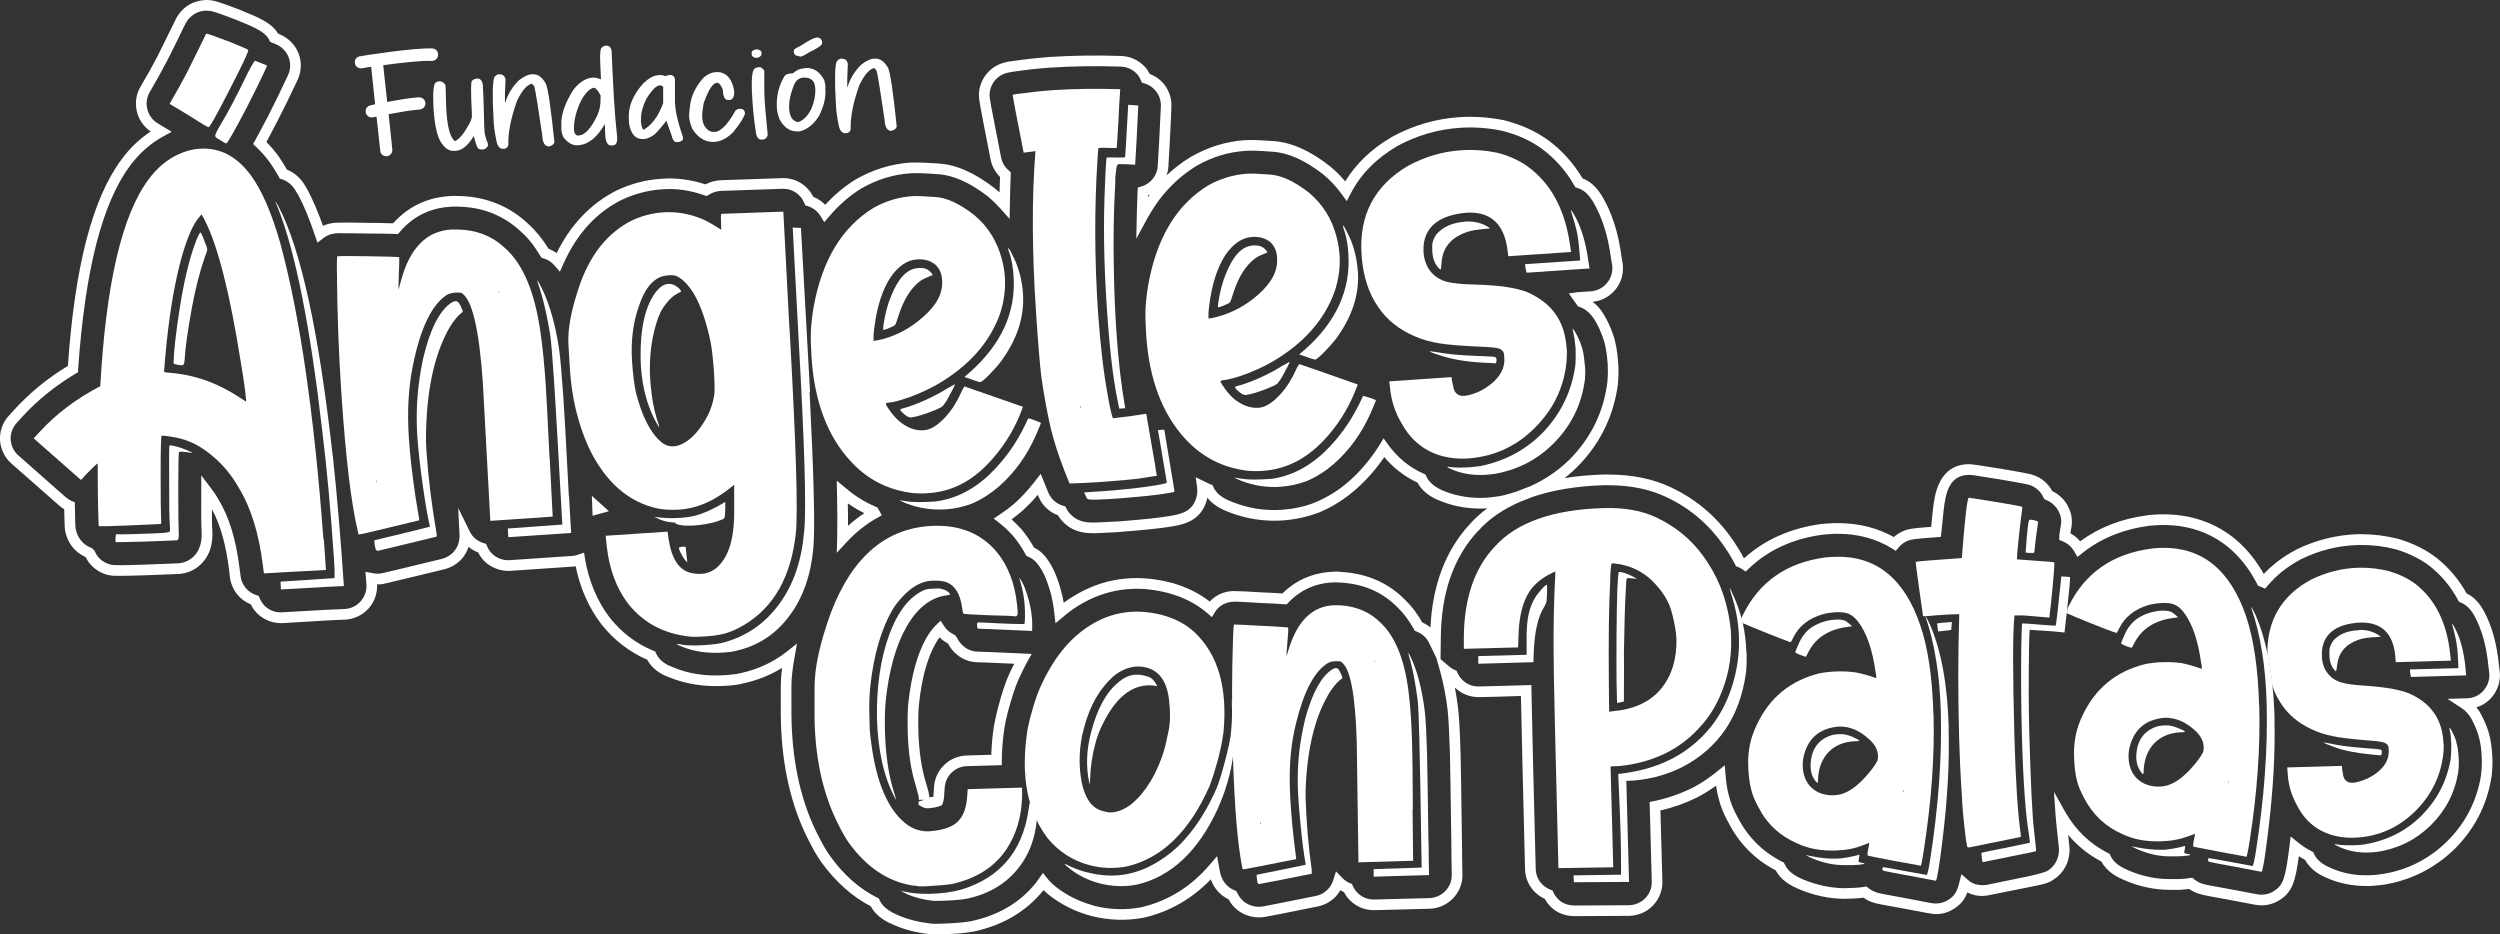 <?xml version="1.0" encoding="UTF-8"?>
<svg id="Capa_2" data-name="Capa 2" xmlns="http://www.w3.org/2000/svg" viewBox="0 0 176.01 65.79">
  <rect x="0" y="0" width="176.01" height="65.79" fill="#333333" stroke="none"/>
  <defs>
    <style>
      .cls-1 {
        fill: #fff;
      }
    </style>
  </defs>
  <g id="Capa_1-2" data-name="Capa 1">
    <g>
      <g>
        <g>
          <path class="cls-1" d="M41.67,34.91l.05,1.4,1.15-.32-1.2-1.08ZM61.91,35.96s-.04-.07-.06-.09l-.06-.13-.13-.06c-.76-.32-1.47-.76-2.11-1.31l-.64-.53.02.83c.03,1.35.03,2.44.01,3.25l-.03,1,.68-.73c.66-.72,1.39-1.3,2.17-1.73l.32-.18-.17-.32ZM59.7,37.02c.01-.47,0-1-.01-1.58.38.26.76.49,1.16.69-.39.26-.78.56-1.15.89ZM72.03,46.01c-2.46-.11-3.01-.13-3.16-.13-.21,0-.42-.04-.61-.12-.15-.06-.64-.31-.9-.89l-.13-.16-.12-.06c-.27-.14-.48-.32-.64-.57l-.25-.38-.33.32c-.23.22-.46.53-.68.91-.63,1.11-1.05,2.65-1.26,4.57-.05.48-.06,1.2-.04,2.12.05,1.44.23,2.64.56,3.67l.09.34c.08.27.13.43.13.68h.38s-.39.12-.39.12l-.02.22.19.12c.15.09.29.13.48.14.43-.04.69-.1.83-.16l.16-.06.06-.16c.04-.11.09-.31.1-.64l.03-.44c.06-.84.73-1.49,1.57-1.51l2.45-.07v-.36c.01-.73.07-1.48.18-2.23.05-.33.13-.68.24-1.13.28-1.04.51-1.75.75-2.29h0c.18-.42.39-.84.64-1.3l.3-.52-.61-.03ZM71.01,47.55c-.25.58-.5,1.32-.78,2.41-.12.49-.2.86-.26,1.2-.1.67-.16,1.33-.18,1.98l-1.74.05c-1.22.04-2.21.99-2.29,2.21l-.03.45c0,.1-.01.19-.02.25-.07.01-.16.02-.28.03-.02-.27-.08-.48-.15-.71l-.1-.34c-.3-.98-.47-2.12-.52-3.49-.02-.88-.01-1.56.04-2.01.19-1.82.59-3.26,1.17-4.28.09-.16.18-.3.28-.43.17.17.36.32.59.43.37.73.97,1.04,1.23,1.15.29.12.59.18.92.18.11,0,.57.01,2.52.1-.15.28-.28.55-.4.82ZM72.03,46.01c-2.46-.11-3.01-.13-3.16-.13-.21,0-.42-.04-.61-.12-.15-.06-.64-.31-.9-.89l-.13-.16-.12-.06c-.27-.14-.48-.32-.64-.57l-.25-.38-.33.32c-.23.22-.46.53-.68.91-.63,1.11-1.05,2.65-1.26,4.57-.05.48-.06,1.2-.04,2.12.05,1.44.23,2.64.56,3.67l.09.34c.08.27.13.43.13.68h.38s-.39.12-.39.12l-.02.22.19.12c.15.09.29.13.48.14.43-.04.69-.1.83-.16l.16-.06.06-.16c.04-.11.09-.31.1-.64l.03-.44c.06-.84.73-1.49,1.57-1.51l2.45-.07v-.36c.01-.73.07-1.48.18-2.23.05-.33.13-.68.24-1.13.28-1.04.51-1.75.75-2.29h0c.18-.42.39-.84.64-1.3l.3-.52-.61-.03ZM71.01,47.55c-.25.58-.5,1.32-.78,2.41-.12.49-.2.86-.26,1.2-.1.67-.16,1.33-.18,1.98l-1.74.05c-1.22.04-2.21.99-2.29,2.21l-.03.45c0,.1-.01.19-.02.25-.07.01-.16.02-.28.03-.02-.27-.08-.48-.15-.71l-.1-.34c-.3-.98-.47-2.12-.52-3.49-.02-.88-.01-1.56.04-2.01.19-1.82.59-3.26,1.17-4.28.09-.16.18-.3.28-.43.17.17.36.32.59.43.37.73.97,1.04,1.23,1.15.29.12.59.18.92.18.11,0,.57.01,2.52.1-.15.28-.28.55-.4.82ZM61.85,35.87l-.06-.13-.13-.06c-.76-.32-1.47-.76-2.11-1.31l-.64-.53.02.83c.03,1.35.03,2.44.01,3.25l-.03,1,.68-.73c.66-.72,1.39-1.3,2.17-1.73l.32-.18-.17-.32s-.04-.07-.06-.09ZM59.7,37.02c.01-.47,0-1-.01-1.58.38.26.76.49,1.16.69-.39.26-.78.56-1.15.89ZM41.72,36.31l1.15-.32-1.2-1.08.05,1.4ZM72.03,46.01c-2.46-.11-3.01-.13-3.16-.13-.21,0-.42-.04-.61-.12-.15-.06-.64-.31-.9-.89l-.13-.16-.12-.06c-.27-.14-.48-.32-.64-.57l-.25-.38-.33.32c-.23.22-.46.53-.68.91-.63,1.11-1.05,2.65-1.26,4.57-.05.48-.06,1.2-.04,2.12.05,1.44.23,2.64.56,3.67l.09.34c.08.27.13.43.13.68h.38s-.39.12-.39.12l-.02.22.19.12c.15.09.29.13.48.14.43-.04.69-.1.83-.16l.16-.06.06-.16c.04-.11.09-.31.1-.64l.03-.44c.06-.84.73-1.49,1.57-1.51l2.45-.07v-.36c.01-.73.07-1.48.18-2.23.05-.33.13-.68.24-1.13.28-1.04.51-1.75.75-2.29h0c.18-.42.39-.84.64-1.3l.3-.52-.61-.03ZM71.01,47.55c-.25.58-.5,1.32-.78,2.41-.12.49-.2.86-.26,1.2-.1.67-.16,1.33-.18,1.98l-1.74.05c-1.22.04-2.21.99-2.29,2.21l-.03.45c0,.1-.01.19-.02.25-.07.01-.16.02-.28.03-.02-.27-.08-.48-.15-.71l-.1-.34c-.3-.98-.47-2.12-.52-3.49-.02-.88-.01-1.56.04-2.01.19-1.82.59-3.26,1.17-4.28.09-.16.18-.3.28-.43.17.17.36.32.59.43.37.73.97,1.04,1.23,1.15.29.12.59.18.92.18.11,0,.57.01,2.52.1-.15.28-.28.55-.4.82ZM61.85,35.87l-.06-.13-.13-.06c-.76-.32-1.47-.76-2.11-1.31l-.64-.53.02.83c.03,1.35.03,2.44.01,3.25l-.03,1,.68-.73c.66-.72,1.39-1.3,2.17-1.73l.32-.18-.17-.32s-.04-.07-.06-.09ZM59.7,37.02c.01-.47,0-1-.01-1.58.38.26.76.49,1.16.69-.39.26-.78.56-1.15.89ZM41.72,36.31l1.15-.32-1.2-1.08.05,1.4Z"/>
          <path class="cls-1" d="M174.67,50.28s-.05-.1-.08-.15c-.08-.11-.15-.22-.24-.33.42-.13.79-.37,1.08-.71.43-.5.64-1.16.56-1.82l-.05-.38c-.14-1.52-.49-2.81-1.06-3.86l-.1-.17c-.29-.49-.66-.86-1.12-1.08-.55-.99-1.27-1.84-2.14-2.52-.74-.57-1.62-1-2.6-1.3l-.11-.03c-.84-.21-1.7-.32-2.55-.32h-.29c-1.48.05-2.92.41-4.28,1.07l-.08.05c-.86.45-1.61,1.02-2.23,1.68-1.97-3.46-4.9-4.2-7.06-4.2h-.25c-.24.01-.48.03-.79.05l-.11.02c-1.79.23-3.38.85-4.72,1.83-.19-.23-.42-.42-.69-.57l.04-.23c.08-.32.09-.64.04-.96-.05-.29-.29-1.26-1.36-1.78-.29-.55-.79-.96-1.37-1.14-.14-.04-.36-.11-2.19-.42q-2.04-.33-2.27-.33c-2.19,0-2.45,2.21-2.56,3.16-.04.34-.08.76-.13,1.25-1.42.11-1.57.15-1.89.27-.27.1-.52.26-.74.45-1.16-.65-2.48-.98-3.92-.98h-.28c-.17.01-.34.02-.52.03,0,0-.32.03-.37.03-2.15.29-3.98,1.09-5.43,2.4-.02,0-.03-.01-.05-.02-.16-.31-.34-.61-.53-.9-1.14-1.79-2.67-3.15-4.55-4.04-1.26-.61-2.76-.92-4.44-.92h-.38c-.95.03-1.86.11-2.71.25.4-.31.77-.65,1.12-1.02,1.49-1.6,2.38-3.51,2.65-5.68v-.12c.04-.44.04-.84.01-1.26-.06-.9-.19-1.57-.39-2.1-.14-.43-.35-.88-.64-1.36l-.07-.11c-.2-.31-.44-.57-.71-.76.64-.06,1.23-.38,1.63-.88.41-.51.59-1.18.49-1.84l-.08-.46c-.22-1.7-.67-3.09-1.37-4.27-.2-.31-.6-.95-1.37-1.24-.65-1.09-1.48-2.01-2.49-2.74-.84-.59-1.8-1.03-2.92-1.32l-.14-.04c-1.06-.21-2.16-.28-3.14-.21-1.64.11-3.22.57-4.7,1.37l-.08.05c-1.4.82-2.48,1.86-3.24,3.1-.32-.39-.69-.75-1.09-1.08-1.42-1.11-2.74-1.69-4.02-1.76-.95-.07-1.58-.09-1.96-.06-1.31.09-2.57.47-3.81,1.18-.61.37-1.18.81-1.7,1.3.07-.2.12-.41.13-.63.06-.99.13-2.19.19-3.58l.02-.63c.05-1.02-.57-1.95-1.52-2.3-.1-.19-.21-.36-.34-.5-.43-.47-1.04-.75-1.68-.77-1.76-.06-3.42-.03-5.03.07-.91.07-1.81.17-2.76.31-.05,0-.1.01-.15.02l-.21.05c-1.08.24-1.86,1.21-1.86,2.31,0,.28,0,.34.82,4.52.09.47.33.9.67,1.24-.02.36-.03.72-.04,1.09-.11-.09-.21-.19-.32-.28-1.44-1.12-2.76-1.7-4.02-1.76-.96-.07-1.61-.08-1.96-.06-1.33.09-2.61.49-3.82,1.18-.78.48-1.5,1.08-2.15,1.79-.24-.25-.53-.44-.85-.57-.39-.8-1.2-1.31-2.11-1.31-.01,0-.85.03-1.8.06-1.19.04-2.55.09-2.63.09-.39.03-.74.13-1.04.29-1.03-.33-2.04-.48-3.15-.39-1.05.07-2.05.33-3.07.8-1.83.92-3.26,2.4-4.26,4.43-.18-.13-.37-.23-.57-.31-.43-.7-.92-1.29-1.44-1.76-1.33-1.25-2.96-1.9-4.84-1.95-.27-.01-.56-.01-.74.01-1.08.07-2.63.46-3.92,1.91h-.21c-.44-.02-.96-.03-1.53-.03-1.01-.02-1.79-.03-2.06-.01h-.12c-.15,0-.57.01-1.02.22-.34-.96-.7-1.8-1.07-2.51l-.15-.25c-.13-.23-.51-.88-1.31-1.19-.2-.35-.41-.68-.62-.98-.26-.35-.54-.68-.83-.97.22-.41.47-.9.79-1.51.46-.9.94-1.87,1.41-2.88.27-.58.29-1.26.06-1.85-.23-.6-.71-1.08-1.3-1.33l-.15-.07c-.44-.76-1.36-1.13-2.71-1.68-1.52-.58-1.85-.68-2.33-.68-.08,0-.17.01-.26.02-.41.04-1.43.28-1.96,1.47l-.45.91c-.37.76-.63,1.28-.78,1.58-.33.63-.73,1.35-1.19,2.13-.63,1.07-.3,2.46.72,3.15-.78.51-1.47,1.17-2.05,1.96-2.05,2.75-3.29,7.51-3.78,14.54-1.43.87-2.69,1.9-3.74,3.05l-.41.45c-.43.46-.66,1.09-.63,1.72.04.63.33,1.24.8,1.65l3.33,2.93c.12.11.25.21.39.28.01.37.02.72.03,1.06,0,.99.53,1.86,1.38,2.27l.1.05c.12.25.28.46.47.65.38.37.88.61,1.42.66.09.01.59.03,2.36-.03l2.31-.09c.65-.04,1.25-.33,1.69-.83.75-.84.69-1.9.66-2.36-.01-.11-.02-.51-.02-1.37.59,1.07.99,2.51,1.21,4.27l.06.54c.11.85.67,1.57,1.47,1.89.13.28.31.52.54.72.43.38.98.6,1.56.6h.14c2.66-.17,4.07-.24,4.34-.24.64-.02,1.26-.3,1.69-.77.43-.46.65-1.09.62-1.72h.25c.22-.03.24-.04,1.75-.4l2.69-.65c.48-.11.93-.37,1.26-.73.22-.25.39-.54.49-.86.2.17.43.3.68.4.14.28.32.52.54.71.48.41,1.13.62,1.72.58l4.42-.3c.06,0,.12-.01.18-.02.32,1.55.92,2.91,1.81,4.08.88,1.11,1.97,1.95,3.23,2.5.45.83,1.26,1.13,1.56,1.24,1.19.49,2.56.69,4.04.59.45-.03.84-.08,1.14-.16,1-.22,1.92-.58,2.75-1.1-.06.49-.09.92-.09,1.31v.99c0,.83,0,1.34.01,1.47.08,3.2.74,6.02,1.96,8.39.36.7.62,1.15.88,1.51,1,1.38,2.17,2.43,3.49,3.12.43.81,1.27,1.17,1.74,1.36.71.3,1.51.5,2.37.59.11.02.26.03.44.03.08,0,.42-.01.42-.01.91-.02,1.65-.08,2.29-.2,2.05-.44,3.7-1.42,4.9-2.91.16.15.31.28.46.4.81.62,1.72,1.08,2.7,1.36l.21.06c1.22.31,2.46.35,3.68.12l.09-.02c1.76-.42,3.32-1.32,4.64-2.68.2.61.66,1.13,1.25,1.41.5.94,1.42,1.27,2.15,1.27.26,0,.31-.01,1.68-.28l2.39-.48c.52-.09,1-.36,1.35-.74.08-.09.19-.23.3-.42.08.05.16.1.25.14.12.23.28.44.47.62.44.42,1.02.65,1.63.65,0,0,3.94-.1,3.94-.1,1.29-.04,2.33-1.12,2.3-2.41-.01-.67-.03-1.43-.03-2.26-.05-3.56-.08-5.62-.1-6.31-.05-1.58-.1-2.51-.17-3.1-.06-.51-.14-1.01-.23-1.5.01.01.02.02.03.03.44.42,1.02.65,1.63.65,0,0,.65-.01,1.42-.03l1.57-.05c.05,2.61.15,6.65.29,12.19.02.91.56,1.72,1.39,2.09.23.43.58.77,1.01.98.5.24.94.24,1.16.24l3.76-.02c.63-.01,1.25-.27,1.68-.72.44-.46.69-1.08.67-1.71l-.14-4.99c.89-.2,1.76-.51,2.61-.93.44-.23.87-.5,1.31-.81.04.31.1.6.17.85.13.57.36,1.14.7,1.74.75,1.48,1.88,2.61,3.33,3.37.4.76,1.16,1.11,1.59,1.3,1.07.46,2.18.7,3.29.7.02,0,.61-.02.61-.02.25-.01.48-.03.69-.06.24.17.5.3.78.37.19.06.54.13,2.07.4q1.97.39,2.24.39c.47,0,.92-.14,1.31-.4.45-.29.72-.63.91-1.13.6.3,1.11.28,1.55.19l1.89-.38c2.18-.43,2.22-.44,2.64-.72.71-.46,1.12-1.23,1.12-2.1,0-.08-.01-.17-.02-.25l-.08-.79c.65.77,1.43,1.4,2.34,1.88.41.77,1.19,1.12,1.58,1.29,1.06.47,2.16.7,3.27.7h.62c.25-.02.49-.03.71-.06.25.17.52.3.81.37.19.06.59.14,2.04.4,1.95.38,2,.38,2.24.38.44,0,.87-.12,1.24-.35.91-.56,1.14-1.27,1.39-3.11.14.1.29.18.44.26.42.78,1.2,1.13,1.5,1.26.86.38,1.8.58,2.8.58h.23c.24-.02.53-.03.92-.08,1.95-.3,3.66-1.15,5.08-2.53,1.4-1.4,2.28-3.1,2.59-5.05l.02-.12c.03-.28.06-.66.05-1.14-.03-.78-.12-1.41-.27-1.91-.12-.39-.28-.78-.54-1.27ZM100.64,63.23s-3.85.1-3.92.1c-.42,0-.81-.15-1.11-.44-.16-.15-.28-.32-.37-.52l-.06-.14-.14-.05c-.19-.08-.36-.19-.54-.37l-.44-.46-.19.6c-.09.31-.26.53-.36.63-.24.27-.56.45-.93.51l-2.4.48c-1.31.27-1.35.27-1.56.27-.25,0-1.08-.07-1.51-.97l-.06-.13-.14-.06c-.53-.21-.92-.7-1.03-1.35l-.19-1.05-.52.6c-1.31,1.54-2.91,2.54-4.8,2.99-1.1.22-2.23.18-3.34-.1l-.19-.06c-.89-.26-1.72-.67-2.45-1.23-.22-.18-.45-.37-.65-.63l-.31-.39-.35.49c-.05.07-.1.14-.16.22-1.1,1.37-2.61,2.27-4.57,2.69-.52.09-1.22.15-2.09.17,0,0-.32.01-.4.01-.15,0-.26-.01-.35-.02-.8-.09-1.53-.27-2.18-.54-.41-.18-1.11-.47-1.4-1.1l-.05-.12-.12-.06c-1.26-.63-2.38-1.62-3.33-2.95-.24-.33-.48-.75-.82-1.41-1.17-2.27-1.8-4.98-1.88-8.08-.01-.14-.01-.64-.01-1.43v-1c0-.57.07-1.24.22-2.05l.17-.97-.77.61c-.92.71-1.99,1.21-3.19,1.47-.27.07-.62.11-1.03.14-1.37.1-2.62-.08-3.71-.54-.43-.16-.96-.41-1.22-.99l-.06-.13-.14-.06c-1.2-.49-2.23-1.28-3.06-2.32-.88-1.16-1.47-2.56-1.74-4.14l-.07-.44-.42.14c-.15.06-.28.08-.4.09l-4.43.3h-.1c-.39,0-.77-.14-1.06-.4-.18-.15-.32-.35-.42-.59l-.07-.16-.17-.05c-.24-.07-.44-.19-.61-.33-.15-.14-.28-.31-.37-.5l-.81-1.65.09,1.84c.03.49-.11.92-.41,1.25-.22.25-.53.43-.87.51l-2.7.65c-1.45.35-1.48.36-1.71.38h-.1c-.06,0-.18,0-.34-.04l-.49-.09.07.9c.03.44-.13.87-.42,1.19-.3.33-.72.52-1.16.53-.27,0-1.69.07-4.36.23h-.1c-.39.01-.77-.14-1.07-.4-.17-.16-.31-.36-.41-.6l-.07-.16-.16-.05c-.6-.19-1.04-.72-1.11-1.33l-.07-.54c-.25-2.03-.74-3.67-1.52-4.92-.16-.29-.35-.55-.51-.76l-.67-.88v1.1c-.01,1.67,0,2.5.02,2.7.02.39.07,1.2-.47,1.82-.3.34-.72.54-1.17.57l-2.3.09c-1.62.06-2.17.04-2.26.03-.36-.03-.71-.2-.97-.45-.15-.15-.27-.33-.36-.55l-.17-.18-.23-.1c-.59-.29-.96-.9-.96-1.61-.01-.42-.02-.85-.03-1.29v-.24s-.23-.09-.23-.09c-.15-.07-.29-.16-.42-.27l-3.32-2.93c-.33-.28-.52-.69-.55-1.13-.02-.43.14-.86.43-1.17l.41-.45c1.05-1.15,2.31-2.16,3.74-3.02l.17-.1v-.2c.49-6.98,1.68-11.67,3.66-14.34.65-.87,1.44-1.57,2.36-2.07l.57-.31-.99-.6c-.75-.45-1-1.44-.56-2.19.46-.8.87-1.52,1.2-2.16.16-.3.42-.84.8-1.6l.35-.73c.06-.11.09-.17.11-.21.37-.83,1.07-1,1.35-1.03.06,0,.13-.01.18-.01.31,0,.5.03,2.06.63,1.3.53,2.09.85,2.37,1.44l.06.13.42.17c.4.17.72.5.88.91.16.4.14.86-.04,1.26-.47,1.01-.94,1.97-1.39,2.86-.39.73-.68,1.29-.93,1.74l-.14.25.21.2c.34.32.66.68.95,1.07.22.31.44.66.65,1.03l.07.14.15.04c.61.19.92.72,1.02.9l.14.23c.41.77.8,1.73,1.17,2.84l.17.5.42-.33c.4-.31.86-.34.99-.34h.11c.35,0,1.06,0,2.06.02.56,0,1.08.01,1.52.02l.57.02.12-.14c1.14-1.36,2.54-1.72,3.52-1.78.16-.02.4-.02.66-.01,1.69.04,3.15.63,4.35,1.75.51.45.97,1.03,1.37,1.72l.08.12.14.05c.3.08.56.25.77.49l.39.45.24-.54c.93-2.1,2.31-3.62,4.11-4.52.93-.43,1.84-.67,2.8-.74,1.08-.08,2.03.07,3.02.42l.17.05.15-.09c.24-.16.53-.25.83-.27.01,0,1.41-.05,2.63-.09.92-.03,1.74-.06,1.77-.06.66,0,1.24.39,1.49,1.01l.07.16.17.05c.37.12.69.36.89.69l.27.44.34-.39c.67-.8,1.44-1.47,2.27-1.98,1.11-.64,2.25-.99,3.48-1.07.33-.02.95-.01,1.86.06,1.1.05,2.31.59,3.6,1.59.31.27.6.55.86.84l.64.72.02-.96c.01-.73.03-1.45.06-2.13v-.19s-.13-.12-.13-.12c-.29-.24-.48-.57-.55-.93-.78-3.95-.81-4.17-.81-4.38,0-.75.53-1.42,1.27-1.58l.32-.06c.92-.14,1.8-.24,2.69-.3,1.58-.1,3.22-.13,4.96-.07.44.01.85.2,1.15.53.1.11.19.26.27.44l.07.16.17.05c.71.21,1.19.87,1.16,1.61l-.03.63c-.06,1.39-.13,2.57-.19,3.57-.02.42-.22.83-.54,1.11-.18.16-.38.27-.61.34l-.25.07-.02.27c-.02.48-.04.98-.05,1.48l-.04,1.86.74-1.37c.87-1.61,2.04-2.87,3.53-3.78,1.07-.61,2.22-.96,3.42-1.04.36-.03.96-.01,1.86.06,1.13.06,2.31.59,3.6,1.59.5.41.94.88,1.31,1.4l.36.49.28-.54c.69-1.34,1.77-2.45,3.28-3.34,1.39-.75,2.87-1.18,4.4-1.28.93-.07,1.95,0,2.94.2l.09.02c1.04.27,1.92.67,2.68,1.21.96.69,1.75,1.58,2.35,2.63l.08.13.14.04c.59.18.91.68,1.09.96.64,1.08,1.06,2.38,1.27,3.99l.08.47c.07.44-.06.9-.34,1.25-.28.36-.7.57-1.15.61l-.92.06-.64.09.39.55c.06.08.12.16.17.24l.08.12.12.04c.39.13.72.4,1.05.89.26.44.44.84.58,1.23.18.48.29,1.08.35,1.9.02.39.02.76-.02,1.24-.24,2.01-1.07,3.78-2.45,5.26-.85.9-1.88,1.62-3.06,2.14h-.02s-.87.34-.87.34h0c-.35.11-.73.23-1.18.32-.35.05-.65.09-.89.11-1.05.07-2.06-.09-2.97-.44-.3-.13-1.02-.41-1.31-1.06l-.06-.13-.13-.06c-1-.44-1.83-1.13-2.49-2.03l-.33-.46-.29.48c-.62.98-1.34,1.84-2.14,2.54-.73.64-1.5,1.12-2.4,1.5-.74.29-1.49.45-2.29.51-1.24.09-2.37-.1-3.48-.53-.39-.15-1.1-.42-1.38-1.07l-.06-.13-.14-.06c-.14-.06-.28-.12-.41-.19l-.64-.31.1.7c.04.3.01.58-.09.86-.33.94-1.2,1.07-1.97,1.19-.66.11-1.78.23-3.33.35l-.33.02c-.52.03-.92.05-1.22.06-.11.01-.24.01-.36.01-.33,0-1.02,0-1.55-.52-.14-.13-.25-.27-.36-.48l-.07-.14-.15-.04c-.48-.14-.86-.48-1.05-.94l-.53-1.31-.4.52c-.48.61-.95,1.13-1.46,1.58-.32.27-.65.52-1.02.76l-.43.29.41.32c.37.29.69.6.98.93.31.37.59.79.85,1.26l.06.12.12.05c.23.1.43.23.58.41.44.49.77,1.23,1.06,2.33.09.38.16.78.21,1.25l.08.7.54-.45c.38-.32.74-.59,1.11-.81,1.88-1.15,3.95-1.45,6.16-.9l.26.07c1.01.29,1.89.75,2.61,1.37l.33.29.23-.37c.43-.69,1.19-.72,1.34-.72h.14c.3.01.92.04,1.84.1.48.01.94.04,1.33.07l.39.02.12-.13c1.08-1.13,2.34-1.4,3.23-1.42.2,0,.35.01.51.02,1.61.11,2.9.68,3.95,1.75.42.4.81.92,1.14,1.52l.07.12.12.05c.33.13.6.34.77.61l.06.1s.06.09.11.21l.46.95.27.96c.23.82.4,1.73.52,2.7.06.57.11,1.47.16,3.03.02.69.05,2.75.1,6.29,0,.83.02,1.6.03,2.27.02.89-.69,1.62-1.57,1.65ZM80.96,13.7c-.05.06-.09.12-.14.18.01-.04.01-.08.01-.13.04-.01.09-.03.13-.05ZM104.71,35.79c-.45.33-.85.69-1.2,1.08-1.72,1.84-2.66,4.3-2.8,7.31-.17-.14-.36-.27-.58-.36-.35-.63-.76-1.16-1.2-1.58-1.16-1.19-2.65-1.85-4.44-1.97-.18-.01-.36-.05-.59-.02-.98.03-2.39.32-3.61,1.53h-.04c-.4-.03-.87-.05-1.34-.07-.94-.06-1.57-.09-1.85-.09-.61-.05-1.34.14-1.89.73-.73-.57-1.6-1-2.58-1.29l-.28-.07c-2.42-.6-4.69-.27-6.74.99-.23.13-.45.29-.68.46-.04-.24-.09-.47-.15-.7-.31-1.21-.7-2.05-1.22-2.64-.2-.23-.44-.41-.72-.55-.27-.47-.56-.9-.88-1.28-.22-.24-.45-.48-.7-.7.24-.18.46-.36.69-.55.4-.35.78-.74,1.15-1.18l.05.11c.25.62.75,1.1,1.38,1.33.12.21.26.38.42.53.75.73,1.67.73,2.07.73.13,0,.28,0,.38-.01.3-.01.71-.03,1.25-.06l.34-.03c1.57-.12,2.72-.24,3.39-.35.83-.13,2.07-.32,2.56-1.68.04-.12.08-.25.1-.37.47.6,1.17.88,1.53,1.02,1.22.47,2.46.67,3.81.58.88-.07,1.7-.25,2.5-.55l.1-.04c.91-.39,1.74-.92,2.53-1.61.73-.64,1.4-1.4,1.99-2.26.65.77,1.43,1.38,2.34,1.8.44.83,1.31,1.18,1.66,1.31,1,.4,2.11.57,3.25.5ZM174.67,54.61c-.29,1.78-1.09,3.34-2.38,4.62-1.3,1.28-2.87,2.06-4.66,2.32-.35.05-.62.07-.83.07h-.21c-.9.01-1.73-.17-2.49-.51-.28-.12-.91-.39-1.19-1l-.05-.12-.12-.06c-.33-.17-.65-.38-.94-.61l-.53-.43-.08.67c-.29,2.33-.45,2.77-1.12,3.19-.26.16-.55.24-.85.24-.17,0-.22,0-2.1-.37-1.42-.25-1.82-.33-1.99-.38-.24-.06-.46-.18-.66-.34l-.13-.11-.17.03c-.23.04-.49.06-.77.07h-.6c-1,.01-2-.2-2.97-.62-.37-.17-.99-.44-1.25-1.04l-.06-.12-.12-.06c-1.26-.64-2.26-1.6-2.98-2.85l-.81-1.45.11,1.66c.04.43.06.73.09.93l.14,1.3c0,.06.01.12.01.18,0,.84-.49,1.29-.78,1.47q-.3.21-2.38.61l-1.89.39c-.1.02-.21.03-.32.03-.29,0-.7-.06-1.04-.37l-.46-.41-.15.61c-.17.7-.38.94-.75,1.19-.27.18-.58.27-.9.27-.19,0-.2,0-2.1-.37-1.49-.27-1.84-.34-2.01-.39-.24-.07-.45-.18-.64-.33l-.14-.11-.16.03c-.23.04-.48.06-.75.07l-.59.02c-1,0-2.02-.22-2.99-.63-.37-.17-1-.46-1.26-1.05l-.06-.12-.12-.06c-1.36-.69-2.41-1.73-3.12-3.11-.31-.55-.51-1.06-.64-1.58-.1-.38-.18-.85-.22-1.4l-.06-.7-.55.44c-.57.47-1.14.84-1.71,1.14-.88.43-1.8.75-2.72.94l-.31.06.15,5.61c.01.43-.15.85-.45,1.16-.3.31-.72.49-1.15.5l-3.76.02c-.19,0-.49,0-.84-.17-.31-.15-.56-.41-.73-.76l-.06-.13-.14-.05c-.62-.24-1.03-.81-1.04-1.47-.15-5.81-.25-9.97-.3-12.56v-.38s-3.73.1-3.73.1c-.42,0-.81-.15-1.11-.44-.16-.15-.28-.33-.37-.53l-.06-.14-.14-.06c-.13-.05-.27-.14-.41-.26l-.58-.5.02-1.56c.03-3.12.91-5.63,2.62-7.46h.01c.75-.85,1.76-1.54,2.99-2.07h0s.87-.34.87-.34h0c1.44-.48,3.1-.75,4.95-.81h.36c1.57,0,2.95.29,4.11.85,1.76.83,3.18,2.1,4.25,3.77.21.31.39.63.56.96l.06.12.13.05c.12.05.22.1.3.15l.25.18.22-.21c1.37-1.31,3.13-2.12,5.22-2.39.05-.01.33-.03.33-.03.17-.01.33-.02.49-.03h.25c1.41,0,2.69.35,3.79,1.03l.27.17.21-.25c.18-.21.4-.37.65-.47.24-.08.32-.12,2.01-.24l.31-.03.03-.31c.06-.63.11-1.14.16-1.56.14-1.26.41-2.49,1.81-2.49.16,0,.17,0,2.15.32,1.77.3,1.98.36,2.08.39.44.14.79.45.98.87l.07.13.13.06c.83.35,1,1.06,1.04,1.27.03.22.02.44-.04.69l-.08.55v.3l.27.11c.33.14.61.39.79.71l.22.38.34-.27c1.3-1.04,2.87-1.68,4.74-1.93.3-.02.53-.04.75-.05h.24c2.01,0,4.78.71,6.57,4.13l.06.13.51.22.19-.22c.62-.73,1.39-1.35,2.36-1.86,1.26-.62,2.6-.95,3.97-.99h.27c.79-.01,1.59.09,2.44.31.9.27,1.7.67,2.36,1.17.82.65,1.49,1.45,2,2.4l.06.12.13.05c.36.15.65.42.89.82l.09.16c.51.94.84,2.14.97,3.57l.05.39c.05.45-.09.9-.39,1.24-.29.35-.72.55-1.17.56l-1.38.04,1.01.66c.23.15.45.38.63.67.02.03.04.07.06.1.23.44.38.79.48,1.14.14.44.22,1,.24,1.71.01.43-.02.78-.06,1.13Z"/>
        </g>
        <g>
          <path class="cls-1" d="M23.42,32.07c-.97-8.71-2.24-14.56-3.83-17.57-.12-.2-.2-.34-.21-.34,0,.04.07.21.19.48,1.23,3.1,2.27,8.34,3.12,15.71.34,2.76.61,5.8.83,9.12.03.43.05.83.03,1.23l-3.8.25.03.55c2.64-.16,4.11-.23,4.43-.24-.23-3.43-.49-6.48-.78-9.19ZM17.94,4.27s-.2.28-.47.81c-.8,1.67-1.47,2.94-1.98,3.76-.23.4-.34.64-.34.72,0,.08.13.19.35.3.25.17.39.24.43.24.11-.05.61-.94,1.52-2.68.39-.76.85-1.69,1.36-2.8-.4-.17-.82-.34-.87-.34ZM14.39,16.95c-.13-.34-.21-.52-.26-.59-.08,0-.24.33-.47,1-.38,1.09-.72,2.52-1,4.3-.28,1.78-.42,3.05-.44,3.87,0,.06.03.1.11.11.21.05.37.09.52.07.08,0,.13-.13.15-.38.04-.81.21-2.01.5-3.61.25-1.38.56-2.57.9-3.56.13-.34.2-.54.19-.6,0-.09-.07-.28-.21-.61ZM16.02,2.89c-.91-.35-1.41-.52-1.48-.52-.05,0-.01-.01-.19.34-.58,1.19-.97,1.97-1.17,2.37-.3.58-.71,1.32-1.24,2.23l1.36.82c.87.56,1.34.83,1.38.83.09,0,.58-.88,1.47-2.62.9-1.74,1.34-2.68,1.33-2.82,0-.03-.5-.25-1.46-.64ZM14.39,16.95c-.13-.34-.21-.52-.26-.59-.08,0-.24.33-.47,1-.38,1.09-.72,2.52-1,4.3-.28,1.78-.42,3.05-.44,3.87,0,.06.03.1.11.11.21.05.37.09.52.07.08,0,.13-.13.15-.38.04-.81.21-2.01.5-3.61.25-1.38.56-2.57.9-3.56.13-.34.2-.54.19-.6,0-.09-.07-.28-.21-.61ZM12.18,31.38c-.13-.02-.19-.03-.23-.03h-.01c-.04.1-.04.9-.03,2.44,0,1.67.01,2.68.04,3.04.03.34.03.55,0,.59-.03.05-.24.09-.64.11-.41.03-1.13.05-2.19.08-.48.02-.81.01-.96,0-.03.24-.03.39-.03.46,0,.06,0,.09.02.1.07,0,.74,0,2.04-.04l2.26-.09c.12,0,.16-.23.13-.67-.02-.3-.03-1.31-.03-3.04,0-1.51.02-2.34.05-2.52h.06c.09-.02.26,0,.46.02.21.03.34.05.42.05h.03c-.51-.25-.97-.41-1.39-.5ZM14.39,16.95c-.13-.34-.21-.52-.26-.59-.08,0-.24.33-.47,1-.38,1.09-.72,2.52-1,4.3-.28,1.78-.42,3.05-.44,3.87,0,.06.03.1.11.11.21.05.37.09.52.07.08,0,.13-.13.15-.38.04-.81.21-2.01.5-3.61.25-1.38.56-2.57.9-3.56.13-.34.2-.54.19-.6,0-.09-.07-.28-.21-.61Z"/>
          <path class="cls-1" d="M22.77,37.97c-.65-8.83-1.66-15.78-3.04-20.86-.6-2.1-1.28-3.68-2.05-4.74-.99-1.36-2.19-1.99-3.62-1.9-.5.03-1.02.17-1.51.4-.8.37-1.5.96-2.09,1.76-1.88,2.52-3,7.37-3.4,14.56-1.71.89-3.13,1.97-4.28,3.23l-.41.44,3.33,2.93c.29-.32.52-.56.68-.71.3-.3.46-.45.48-.45l.02.06c0,.13,0,.28,0,.47,0,1.06.01,2.31.06,3.74,0,.08.02.13.05.15.03.01.74,0,2.15-.06.97-.04,1.64-.07,1.99-.09.12,0,.19-.01.2-.03.03-.01.03-.17.01-.44-.02-.29-.03-1.33-.03-3.12,0-1.65.03-2.52.06-2.62l.05-.02c.1,0,.4.03.89.12.98.17,1.89.64,2.75,1.4.69.59,1.27,1.3,1.74,2.13.87,1.42,1.44,3.27,1.71,5.51l.07.54,1.68-.1,2.69-.14-.15-2.16ZM17.33,28.28l-.5-.32c-1.56-1.03-3.22-1.6-4.96-1.72-.21-.01-.32-.05-.32-.09,0-.09.06-.76.18-2.02.25-2.38.61-4.41,1.07-6.06.39-1.36.8-2.31,1.24-2.8l.15-.18.2.36c.95,1.84,1.8,5.21,2.57,10.1.21,1.22.32,2.07.36,2.54,0,.13.01.19,0,.19Z"/>
          <path class="cls-1" d="M40.05,34.93c-.21-4.01-.34-6.38-.4-7.14-.11-1.58-.21-2.68-.3-3.3-.3-1.96-.8-3.52-1.45-4.66l-.07-.11h0c0,.09.07.32.21.72.26.83.48,1.85.69,3.08.07.48.16,1.54.27,3.17.09,1.34.29,4.76.59,10.24l-3.84.28.04.61,4.42-.3c-.05-.78-.1-1.65-.15-2.6ZM32.49,21.67c-.21-.5-.34-.47-.44-.46-.09,0-.2.05-.32.13-.82.59-1.48,1.91-1.95,3.95-.38,1.78-.52,3.58-.4,5.42.05.72.15,1.72.32,2.99.19,1.41.37,2.53.57,3.38l-1.19.3-2.73.66c.03.5.11.74.22.74.07,0,.77-.18,2.11-.5,1.35-.32,2.04-.5,2.05-.5s.03-.03.02-.09l-.03-.23c-.34-1.99-.58-3.92-.7-5.76l-.03-.68c0-3.39.56-6.06,1.68-8,.32-.5.6-.84.85-1.01.04-.03.06-.06.06-.09s-.03-.11-.1-.26Z"/>
          <path class="cls-1" d="M38.69,32.27c-.13-2.77-.22-4.45-.26-5.04-.1-1.54-.23-2.82-.38-3.84-.4-2.84-1.23-4.8-2.49-5.92-.89-.84-1.99-1.28-3.3-1.31-.18,0-.34,0-.5,0-1.75.11-2.93,1.33-3.54,3.65l-.17.6v-.03c0-.08.01-.46.03-1.12.03-.6.03-.95.03-1.11,0-.03-.02-.04-.03-.05-.01-.01-.23-.01-.68-.03-.42-.01-.93-.02-1.5-.03-1.11-.02-1.89-.02-2.09,0-.07,0-.07-.08-.09.35,0,.21-.01.46,0,.74.02,2.94.13,5.82.32,8.65.3,4.45.68,7.66,1.16,9.66.05.22.03.19.07.19.12-.01.57-.11,1.34-.3,1.93-.46,2.88-.7,2.9-.7.01,0,0-.03,0-.09l-.26-1.58c-.23-1.54-.38-2.9-.46-4.05-.13-1.89-.04-3.62.28-5.18.52-2.59,1.31-4.25,2.37-4.96.16-.09.36-.15.61-.17.2-.01.34,0,.41.01.76.38,1.28,2.52,1.54,6.43l.52,9.63,4.39-.3-.21-4.13ZM26.54,33.96h-.03c0-.09,0-.14,0-.14s.03.03.03.08c0,.03,0,.04-.01.06ZM35.14,20.6h-.01s-.02-.04-.02-.08,0-.06,0-.06c.02,0,.03.03.03.09,0,.03,0,.04,0,.05Z"/>
          <path class="cls-1" d="M48.27,38.49h-.25c-.15.03-.22.05-.22.09,0,.09.07.26.2.48.09.19.2.34.33.48.02.03.03.04.05.04v-.06s-.11-1.03-.11-1.03ZM57.03,27.58l-.64-11.53-.58-.03.41,7.74c.42,7.47.56,12.01.4,13.62-.17,2.07-.75,3.78-1.77,5.16-1.01,1.38-2.34,2.29-4,2.72-.3.07-.68.12-1.13.15-.66.05-1.18.04-1.55,0-.29-.05-.46-.08-.52-.07h-.03s.12.09.36.17c.86.37,1.86.51,3,.43.3-.02.58-.05.8-.11,1.54-.34,2.79-1.14,3.76-2.42.97-1.27,1.54-2.87,1.72-4.79.13-1.43.04-5.11-.26-11.02ZM51.04,35.35c-.74.45-1.44.78-2.11.96-.31.07-.68.13-1.07.15-.64.05-1.23.01-1.78-.07h-.01s.13.07.4.19c.72.28,1.09.15,1.1.26,0,.07.2.11.57.16.2.01.43.01.69,0,.58-.04,1.11-.13,1.56-.26.35-.12.54-.19.58-.23.05-.03.08-.24.09-.62v-.54ZM47.6,20.14c-.19-.11-.37-.17-.55-.15-.28.01-.56.19-.83.51-.78.98-1.15,2.56-1.12,4.74l.02.51c.1,1.52.45,2.84,1.06,3.96.13.23.22.38.23.38l-.03-.17c-.24-.7-.39-1.37-.48-2-.06-.51-.1-.89-.12-1.15-.07-1.11,0-2.16.21-3.17.14-.64.3-1.16.49-1.57.27-.56.8-1.16,1.17-1.34l.3-.16h0c0-.09-.12-.23-.36-.39ZM47.6,20.14c-.19-.11-.37-.17-.55-.15-.28.01-.56.19-.83.51-.78.98-1.15,2.56-1.12,4.74l.02.51c.1,1.52.45,2.84,1.06,3.96.13.23.22.38.23.38l-.03-.17c-.24-.7-.39-1.37-.48-2-.06-.51-.1-.89-.12-1.15-.07-1.11,0-2.16.21-3.17.14-.64.3-1.16.49-1.57.27-.56.8-1.16,1.17-1.34l.3-.16h0c0-.09-.12-.23-.36-.39ZM47.6,20.14c-.19-.11-.37-.17-.55-.15-.28.01-.56.19-.83.51-.78.98-1.15,2.56-1.12,4.74l.02.51c.1,1.52.45,2.84,1.06,3.96.13.23.22.38.23.38l-.03-.17c-.24-.7-.39-1.37-.48-2-.06-.51-.1-.89-.12-1.15-.07-1.11,0-2.16.21-3.17.14-.64.3-1.16.49-1.57.27-.56.8-1.16,1.17-1.34l.3-.16h0c0-.09-.12-.23-.36-.39Z"/>
          <path class="cls-1" d="M55.58,23.17l-.43-8.27-4.24.15c-.09,0-.14.02-.15.04-.01.01-.01.38.02,1.09-.56-.36-1.03-.64-1.44-.8-.86-.34-1.74-.49-2.65-.43-.75.05-1.48.24-2.18.56-1.66.83-2.89,2.31-3.66,4.45-.61,1.76-.9,3.18-.83,4.29.06,1.1.1,1.71.11,1.82.13,1.97.57,3.77,1.31,5.42,1.17,2.45,2.82,3.89,4.91,4.32.43.08.91.1,1.48.07,1.19-.08,2.33-.56,3.44-1.42l.42-.33v1.77c.02,1.79-.3,3.03-.96,3.79-.36.44-.81.68-1.36.71-.21.01-.44,0-.7-.06-.84-.17-1.38-.96-1.6-2.39l-.07-.52-4.36.29.08.76c.18,1.6.68,2.94,1.5,4.02,1.07,1.35,2.52,2.13,4.37,2.32.25.03.59.01,1.01-.01l.27-.02c1.02-.08,1.67-.29,2.5-.78,2.12-1.26,3.33-3.42,3.66-6.47.16-1.55.01-6.34-.44-14.36ZM50.3,27.65c-.06.6-.25,1.22-.6,1.84-.46.79-.94,1.34-1.48,1.66-.28.17-.54.26-.78.27-.32.03-.64-.08-.91-.32-.74-.63-1.33-1.79-1.76-3.47-.12-.56-.21-1.27-.27-2.17-.1-1.5.08-2.87.55-4.1.31-.87.72-1.45,1.24-1.76.23-.13.49-.2.78-.22.25-.02.45,0,.62.08,1.01.56,1.8,2.08,2.33,4.57.1.49.18,1.22.25,2.19.04.62.05,1.09.03,1.42Z"/>
          <path class="cls-1" d="M72.02,20.65c-.05-.78-.23-1.51-.5-2.19-.13-.28-.27-.58-.42-.86-.05-.09-.1-.14-.12-.14v.03c0,.07.04.22.13.44.13.44.21.94.25,1.52.17,2.53-.85,4.78-3.08,6.76l-.38.33c.69.25,1.07.37,1.12.36.15,0,1.03-.89,1.44-1.44,1.15-1.56,1.68-3.15,1.56-4.82ZM67.23,27.05s-.2.11-.56.31c-.48.3-1.01.58-1.59.84-.57.25-1.07.43-1.47.54-.15.03-.23.07-.23.11,0,.04.09.15.28.31.19.17.36.24.48.23.42-.05.97-.23,1.67-.51.32-.13.5-.23.57-.3.09-.11.23-.29.38-.58.32-.58.48-.89.47-.95h-.01ZM72.83,29.58c-.24-.08-.39-.13-.44-.12l-.05.1c-.5,1.11-1.11,2.09-1.83,2.94-1.15,1.38-2.42,2.27-3.86,2.65-.34.09-.62.14-.84.16-.97.06-1.62.05-2-.02l-.46-.07h-.03s.16.09.48.22c.88.34,1.82.48,2.78.42.64-.04,1.25-.18,1.84-.4.68-.29,1.31-.7,1.91-1.21,1.1-.97,1.95-2.15,2.58-3.56.25-.58.38-.88.38-.92h0s-.19-.09-.48-.19ZM65.53,19.18c-.18-.24-.47-.34-.88-.31-.78.05-1.4.7-1.91,1.97-.25.58-.42,1.26-.54,2.04-.02.15-.03.25-.03.3,0,.03.02.04.05.04.1,0,.31-.09.62-.23.11-.05.17-.1.19-.13.03-.03.11-.25.23-.64.37-1.15.88-1.95,1.53-2.44.19-.13.48-.26.88-.42l-.13-.19ZM65.53,19.18c-.18-.24-.47-.34-.88-.31-.78.05-1.4.7-1.91,1.97-.25.58-.42,1.26-.54,2.04-.02.15-.03.25-.03.3,0,.03.02.04.05.04.1,0,.31-.09.62-.23.11-.05.17-.1.19-.13.03-.03.11-.25.23-.64.37-1.15.88-1.95,1.53-2.44.19-.13.48-.26.88-.42l-.13-.19ZM65.53,19.18c-.18-.24-.47-.34-.88-.31-.78.05-1.4.7-1.91,1.97-.25.58-.42,1.26-.54,2.04-.02.15-.03.25-.03.3,0,.03.02.04.05.04.1,0,.31-.09.62-.23.11-.05.17-.1.19-.13.03-.03.11-.25.23-.64.37-1.15.88-1.95,1.53-2.44.19-.13.48-.26.88-.42l-.13-.19Z"/>
          <path class="cls-1" d="M67.9,27.21s-.1.13-.21.38c-.3.67-.66,1.26-1.1,1.74-.55.6-1.06.93-1.54.96-.62.05-1.21-.18-1.79-.68-.25-.23-.5-.52-.73-.87-.11-.16-.16-.26-.16-.31,0-.04.06-.07.17-.08.35-.02.88-.17,1.58-.42.71-.27,1.34-.56,1.91-.89,2.2-1.29,3.66-2.94,4.38-4.96.28-.86.39-1.71.34-2.56-.03-.43-.1-.84-.21-1.26-.34-1.28-.98-2.31-1.95-3.12-1.03-.8-1.95-1.23-2.74-1.27-.79-.06-1.34-.08-1.62-.06-.97.07-1.88.34-2.74.83-2.2,1.35-3.6,3.66-4.2,6.94-.11.63-.17,1.21-.2,1.73-.02.52,0,1.15.05,1.91.21,3.07,1.12,5.49,2.74,7.24,1.2,1.32,2.68,2.06,4.45,2.26.3.02.65.03,1.03,0,1.73-.11,3.25-.93,4.57-2.48.93-1.07,1.63-2.28,2.09-3.6-2.74-.96-4.11-1.44-4.13-1.44ZM61.57,24c-.07,0-.07,0-.07-.05-.01-.18,0-.47.06-.91.19-1.5.58-2.68,1.15-3.53.54-.78,1.15-1.2,1.86-1.25.51-.03.94.09,1.27.36.47.42.48.97.49,1.15.06.88-.4,1.74-1.38,2.58-.84.74-1.76,1.24-2.78,1.52-.27.07-.47.11-.61.12Z"/>
          <path class="cls-1" d="M79.43,7.37c-.01.17-.05.83-.11,1.98-.06.93-.09,1.64-.11,1.7,0,.01-.04.03-.12.04-.11,0-.29,0-.52,0-.28-.01-.48-.01-.55,0-.07,0-.09,0-.11.02-.02.09-.07.68-.11,1.81-.13,2.68-.09,5.62.13,8.81.11,1.71.25,3.15.4,4.32.12.93.28,1.84.47,2.72l.42-.03c-.29-1.66-.5-3.49-.63-5.53-.09-1.31-.14-2.7-.17-4.18-.05-2.22-.01-4.27.1-6.13v-.38c.05-.58.11-.89.15-.92.05-.03.11-.05.15-.05.07,0,.14.02.23.01.17,0,.46.01.87.04.06-.99.13-2.17.19-3.54l.03-.63-.69-.05ZM81.98,30.25l-.46.03.15.83c.31,1.81.47,2.76.48,2.86.07.13-2.49.47-4.36.6l-1.46.1c.11.25.18.4.22.44.06.07.32.08.78.06.32,0,.8-.04,1.44-.08,1.53-.12,2.6-.23,3.21-.33.46-.07.69-.11.7-.15.01-.03.01-.06,0-.09l-.71-4.27Z"/>
          <path class="cls-1" d="M81.3,32.6c-.39-2.28-.59-3.45-.6-3.47l-.99.15-1.36.17c-.11-.31-.22-.81-.34-1.51-.32-1.71-.54-3.66-.7-5.88-.26-3.87-.26-7.49-.04-10.87.03-.48.05-.74.06-.75.01-.02.04-.03.08-.03.17-.01.36-.01.58,0,.34.02.56.02.63.01.01-.03.05-.66.12-1.88.03-.8.08-1.56.13-2.26-1.72-.05-3.32-.03-4.79.07-.92.07-1.78.17-2.58.28l-.21.05c0,.07.26,1.43.78,4.07l.83-.11c-.26,3.23-.25,7.06.05,11.49.15,2.26.28,3.72.36,4.37.21,1.46.44,2.68.68,3.7.25,1.02.58,1.99.95,2.94l.36.9c.58-.01,1.3-.05,2.1-.1.64-.05,1.26-.1,1.86-.15.62-.05,1.06-.11,1.34-.16.3-.05.58-.1.85-.13-.04-.18-.09-.48-.15-.92ZM76.05,28.74s-.01-.03-.02-.09c0-.05,0-.08.01-.08s.03.03.03.08c0,.05-.01.09-.03.09Z"/>
          <path class="cls-1" d="M95.59,19.06c-.05-.77-.22-1.5-.5-2.19-.13-.28-.27-.58-.42-.85-.06-.09-.11-.15-.12-.15v.03c0,.07.05.22.13.45.13.43.22.94.25,1.52.17,2.53-.85,4.79-3.08,6.76l-.38.32c.69.25,1.07.37,1.13.37.15-.01,1.02-.9,1.44-1.44,1.15-1.56,1.68-3.15,1.56-4.82ZM90.8,25.47s-.2.11-.56.31c-.48.3-1.01.58-1.59.84-.57.25-1.07.43-1.47.54-.15.02-.23.07-.23.11,0,.04.09.15.28.31.19.17.36.24.48.23.42-.06.97-.23,1.67-.52.32-.13.5-.23.57-.3.09-.11.23-.29.38-.58.32-.58.48-.89.47-.96h-.01ZM96.4,28c-.24-.08-.39-.13-.43-.13l-.05.1c-.5,1.11-1.11,2.09-1.83,2.95-1.14,1.37-2.42,2.27-3.86,2.65-.33.09-.62.14-.83.15-.97.07-1.63.05-2.01-.02l-.46-.07h-.03s.16.09.48.22c.89.34,1.82.49,2.78.42.64-.05,1.25-.18,1.84-.4.68-.29,1.31-.69,1.91-1.21,1.1-.97,1.95-2.15,2.58-3.56.25-.58.38-.88.38-.93h0s-.19-.08-.48-.19ZM89.11,17.6c-.18-.24-.47-.34-.88-.32-.78.05-1.4.7-1.91,1.97-.25.58-.42,1.26-.55,2.05-.02.15-.03.25-.02.3,0,.03.01.04.04.03.1,0,.31-.09.62-.23.11-.05.17-.09.19-.13.03-.03.11-.24.23-.64.37-1.15.88-1.95,1.54-2.44.18-.14.47-.26.87-.42l-.13-.19ZM89.11,17.6c-.18-.24-.47-.34-.88-.32-.78.05-1.4.7-1.91,1.97-.25.58-.42,1.26-.55,2.05-.02.15-.03.25-.02.3,0,.03.01.04.04.03.1,0,.31-.09.62-.23.11-.05.17-.09.19-.13.03-.03.11-.24.23-.64.37-1.15.88-1.95,1.54-2.44.18-.14.47-.26.87-.42l-.13-.19ZM89.11,17.6c-.18-.24-.47-.34-.88-.32-.78.05-1.4.7-1.91,1.97-.25.58-.42,1.26-.55,2.05-.02.15-.03.25-.02.3,0,.03.01.04.04.03.1,0,.31-.09.62-.23.11-.05.17-.09.19-.13.03-.03.11-.24.23-.64.37-1.15.88-1.95,1.54-2.44.18-.14.47-.26.87-.42l-.13-.19Z"/>
          <path class="cls-1" d="M91.47,25.63s-.1.13-.21.37c-.3.67-.66,1.26-1.11,1.75-.55.6-1.06.93-1.54.96-.62.04-1.21-.19-1.79-.68-.25-.23-.5-.52-.73-.88-.11-.16-.16-.26-.16-.3.01-.04.06-.07.17-.08.36-.03.88-.17,1.58-.42.71-.27,1.34-.56,1.91-.89,2.2-1.29,3.66-2.94,4.38-4.95.28-.87.4-1.72.34-2.57-.03-.42-.1-.83-.21-1.26-.33-1.28-.98-2.31-1.95-3.12-1.03-.8-1.94-1.22-2.74-1.27-.78-.06-1.33-.08-1.62-.06-.97.07-1.88.35-2.74.83-2.2,1.35-3.6,3.66-4.2,6.95-.11.63-.17,1.2-.2,1.73-.02.51,0,1.15.05,1.9.21,3.07,1.13,5.49,2.74,7.25,1.2,1.31,2.69,2.06,4.45,2.26.3.02.65.03,1.03,0,1.73-.12,3.25-.94,4.58-2.48.93-1.07,1.62-2.28,2.09-3.6-2.74-.97-4.11-1.44-4.13-1.44ZM85.15,22.42c-.07,0-.07-.01-.07-.05-.01-.18,0-.47.06-.9.19-1.51.58-2.68,1.15-3.54.54-.78,1.16-1.2,1.87-1.25.5-.03.93.09,1.27.36.46.42.48.98.48,1.16.06.88-.4,1.74-1.37,2.58-.84.73-1.77,1.23-2.78,1.51-.26.07-.47.11-.6.13Z"/>
          <path class="cls-1" d="M111.83,18.39c-.19-1.38-.54-2.49-1.03-3.32-.13-.2-.19-.29-.2-.29v.06c.21.65.36,1.18.44,1.59.08.4.15,1.04.21,1.91l-3.88.26c.01.19.05.4.11.6l4.43-.3-.08-.51ZM111.58,25.75c-.05-.64-.13-1.15-.27-1.48-.09-.27-.23-.58-.44-.94-.08-.12-.14-.19-.15-.19v.03c0,.06.03.15.06.29.06.26.11.61.15,1.08.01.47.01.87-.02,1.19-.25,1.78-.98,3.31-2.17,4.6-1.19,1.27-2.67,2.09-4.44,2.47-.23.04-.52.07-.85.1-.54.03-.96.03-1.29-.01-.11-.02-.18-.03-.22-.03-.03,0-.04,0-.04.01,0,.03.14.11.44.23.69.27,1.45.38,2.27.33.21-.01.45-.05.75-.09,1.66-.32,3.06-1.09,4.2-2.31,1.14-1.22,1.82-2.66,2.03-4.35.02-.29.03-.6,0-.93ZM103.15,15.61c-.89.06-1.55.35-2.02.89-.21.3-.3.58-.3.81,0,.24.01.37.01.4.03.52.2.93.49,1.21.05.03.08.06.09.06.03,0,.05-.15.07-.46.06-1.01.59-1.71,1.59-2.11.25-.11.63-.21,1.13-.26l.71-.07c-.5-.37-1.11-.52-1.78-.48ZM105.35,25.28c0-.09-.05-.14-.12-.15-.07-.02-.48-.05-1.24-.07-1.27-.04-2.23-.15-2.91-.28-.27-.04-.4-.05-.44-.05.07.07.38.18.94.35.76.24,1.74.4,2.97.46.42.01.66.03.7.04.09,0,.12-.11.11-.31Z"/>
          <path class="cls-1" d="M110.3,24.49c.05.64-.02,1.33-.19,2.06-.29,1.17-.83,2.21-1.64,3.13-1.39,1.6-3.11,2.46-5.15,2.6-.61.04-1.19-.02-1.74-.16-1.26-.33-2.23-1.1-2.9-2.31-.44-.74-.71-1.53-.8-2.37l-.07-.59,4.39-.3c0,.19.05.38.11.64.07.48.34.72.81.68.15-.01.32-.05.53-.12.47-.14.91-.38,1.31-.7.69-.56,1-1.17.95-1.85-.01-.25-.04-.4-.08-.44-.09-.12-.19-.18-.29-.22-.17-.05-.46-.09-.87-.11-1.7-.07-2.8-.16-3.34-.26-.6-.1-1.17-.25-1.69-.48-1.11-.46-1.98-1.15-2.59-2.05-.7-.99-1.09-2.22-1.19-3.7-.19-2.78.9-4.87,3.28-6.27,1.21-.65,2.45-1.01,3.74-1.09.83-.06,1.67,0,2.52.17.81.21,1.53.52,2.15.97,1.62,1.17,2.62,3,2.98,5.49l.08.53-4.42.3-.06-.48c-.25-1.84-1.23-2.7-2.94-2.58-1.89.19-2.89.99-2.97,2.42v.34c.05.66.28,1.19.68,1.57.25.25.58.43,1,.54.42.09,1.03.17,1.86.18,1.14.03,2.03.11,2.68.24.64.11,1.19.3,1.64.58,1.36.76,2.1,1.96,2.21,3.63Z"/>
        </g>
        <g>
          <path class="cls-1" d="M72.67,43.81c-.01-.46-.09-.95-.22-1.48-.21-.8-.44-1.36-.7-1.66.25.76.39,1.54.41,2.33.01.56,0,.87-.05.93h-.07c-.34.01-1.21-.01-2.62-.09l-.53-.02c-.09,0-.11.03-.1.22,0,.13.03.21.07.22.03,0,1.31.05,3.81.16v-.62ZM72.94,56.43h-.34c-.14.05-.13.26-.2.68-.44,2.85-2.02,4.7-4.72,5.52-.66.18-1.38.28-2.21.3-.71.01-1.33-.04-1.86-.17l-.2-.04s.18.11.54.27c.51.21,1.09.36,1.75.43.09.01.25,0,.52,0,.81-.02,1.44-.07,1.86-.15,1.54-.33,2.73-1.04,3.59-2.12.87-1.07,1.33-2.44,1.36-4.09v-.34h0v-.28h-.1ZM66.47,41.52c-.15-.06-.29-.09-.42-.09-.31,0-.55.03-.71.04-.15.02-.33.09-.53.2-.93.52-1.66,1.53-2.21,3.03-.6,1.65-.89,3.6-.86,5.86.07,2.27.48,4.15,1.28,5.64.04.06.05.1.07.1,0-.03-.05-.19-.15-.52-.38-1.21-.58-2.58-.63-4.13-.03-.98-.01-1.75.05-2.33.23-2.16.72-3.89,1.46-5.19.75-1.31,1.68-2.05,2.78-2.21.19-.02.28-.05.28-.06,0-.11-.14-.23-.4-.34Z"/>
          <path class="cls-1" d="M71.96,55.45v.64c-.04,1.4-.4,2.64-1.1,3.7-.84,1.25-2.13,2.07-3.85,2.45-.3.05-.92.11-1.85.16-.25,0-.4,0-.46,0-.04-.01-.16-.02-.3-.05-.03-.01-.08-.01-.13,0-1.74-.28-3.26-1.28-4.52-3.03-.21-.29-.44-.7-.69-1.2-1.07-2.07-1.64-4.52-1.71-7.38-.01-.25,0-1.05,0-2.4s.38-3.09,1.15-5.21c1.52-3.98,3.95-6.02,7.28-6.11,1.84-.05,3.28.55,4.36,1.8.8.95,1.29,2.18,1.46,3.71.03.26.05.45.05.58,0,.18-.04.28-.15.28h-.04c-.21-.03-.8-.05-1.76-.07-1.21-.05-1.83-.09-1.86-.11-.04-.02-.07-.13-.09-.34-.13-1.05-.52-1.68-1.17-1.9-.21-.07-.47-.09-.81-.09-.29,0-.54.04-.74.11-.48.15-.96.46-1.44.97-.29.3-.51.58-.68.84-.85,1.42-1.4,3.27-1.64,5.54-.07.63-.09,1.45-.05,2.46,0,.48.03.88.08,1.21.32,2.76,1.07,4.69,2.22,5.76.55.53,1.17.78,1.86.76.99-.07,1.68-.3,2.06-.7.4-.38.62-1.01.66-1.86l.03-.41,3.84-.11Z"/>
          <path class="cls-1" d="M72.17,54.46c0,.1.01.19.02.29l.08-.26-.1-.03ZM80.58,47.57c-.67-.18-1.28-.03-1.83.46-.87.7-1.5,1.87-1.93,3.51-.34,1.28-.37,2.48-.13,3.56l.04.11h0s.01-.15.02-.38c.02-.78.13-1.58.35-2.41.09-.37.21-.72.34-1.02.98-2.23,2.23-3.28,3.74-3.14l.3.05c-.3-.56-.48-.64-.9-.74ZM80.58,47.57c-.67-.18-1.28-.03-1.83.46-.87.7-1.5,1.87-1.93,3.51-.34,1.28-.37,2.48-.13,3.56l.04.11h0s.01-.15.02-.38c.02-.78.13-1.58.35-2.41.09-.37.21-.72.34-1.02.98-2.23,2.23-3.28,3.74-3.14l.3.05c-.3-.56-.48-.64-.9-.74ZM80.58,47.57c-.67-.18-1.28-.03-1.83.46-.87.7-1.5,1.87-1.93,3.51-.34,1.28-.37,2.48-.13,3.56l.04.11h0s.01-.15.02-.38c.02-.78.13-1.58.35-2.41.09-.37.21-.72.34-1.02.98-2.23,2.23-3.28,3.74-3.14l.3.05c-.3-.56-.48-.64-.9-.74ZM86.68,54.12s0-.01,0-.03c0,0,0-.01,0-.03,0-.01,0-.03,0-.05.27-1.33.33-2.65.19-3.95-.06-.53-.11-.8-.14-.81-.01.04,0,.2,0,.48.03.57,0,1.27-.09,2.11-.05.32-.16.85-.35,1.58-.25.98-.47,1.66-.62,2.04-.61,1.4-1.34,2.6-2.21,3.58-.59.68-1.27,1.23-2.01,1.67-1.52.93-3.16,1.16-4.88.71l-.11-.02c-.52-.14-.98-.32-1.39-.54l-.08-.03s-.03,0-.03,0c0,.03.12.15.38.35.61.47,1.3.81,2.07,1.01.89.23,1.77.26,2.64.09,2.41-.57,4.31-2.35,5.69-5.35.22-.5.41-.99.57-1.49v-.03c.09-.25.15-.48.22-.73.05-.19.1-.39.13-.58Z"/>
          <path class="cls-1" d="M86.13,51.65c.32-3.24-.38-5.63-2.09-7.19-.58-.53-1.34-.93-2.29-1.18-1.79-.44-3.44-.21-4.94.71-1.5.91-2.71,2.42-3.62,4.51-.22.5-.43,1.18-.66,2.03-.09.37-.17.7-.21.97-.15,1.06-.21,2.04-.15,2.96l.1.03-.08.26h0c.15,1.67.68,3.09,1.57,4.27.79.95,1.77,1.58,2.94,1.89.87.23,1.74.26,2.64.09,2.47-.58,4.4-2.46,5.81-5.64.19-.48.38-1.09.59-1.84.19-.74.32-1.36.38-1.86ZM80.98,55.04c-.76,1.24-1.6,1.96-2.5,2.13-.21.04-.39.04-.55,0l-.3-.07c-.76-.2-1.24-.88-1.48-2.05-.23-1.25-.18-2.51.16-3.78.42-1.62,1.15-2.86,2.18-3.74.72-.54,1.47-.73,2.23-.53.92.24,1.45,1.01,1.59,2.32.1.86.08,1.57-.04,2.15-.13.58-.2.92-.23,1.05-.23.88-.59,1.73-1.05,2.52Z"/>
          <path class="cls-1" d="M86.79,52.07c0,.15,0,.3,0,.45,0,.3.02.61.03.9,0-.26,0-.5,0-.76,0-.2-.01-.4-.03-.6ZM94.41,47.46c-.17-.44-.28-.42-.37-.42-.08,0-.18.04-.28.11-.74.49-1.36,1.62-1.85,3.39-.39,1.55-.58,3.13-.54,4.73.01.63.07,1.51.18,2.64.12,1.24.24,2.23.38,2.97l-1.05.22-2.41.49c.01.44.07.66.17.65.06,0,.68-.13,1.87-.36,1.19-.24,1.8-.36,1.82-.36s.03-.02.02-.09v-.19c-.25-1.76-.38-3.45-.43-5.07v-.59c.11-2.97.7-5.28,1.76-6.94.3-.43.56-.72.78-.85.03-.03.05-.05.05-.07,0-.03-.03-.1-.08-.23ZM100.57,59.34c-.05-3.52-.08-5.6-.1-6.27-.04-1.38-.09-2.35-.15-2.9-.2-1.72-.58-3.11-1.11-4.13l-.06-.09h0c0,.07.05.28.16.64.2.74.36,1.64.5,2.72.05.42.08,1.35.12,2.79.03,1.17.09,4.17.16,8.98l-3.38.11v.53s3.9-.11,3.9-.11c-.01-.68-.03-1.45-.03-2.28Z"/>
          <path class="cls-1" d="M99.47,56.96c-.01-2.43-.03-3.91-.05-4.43-.03-1.36-.1-2.48-.2-3.37-.25-2.5-.91-4.24-1.97-5.27-.76-.77-1.7-1.19-2.84-1.27-.16,0-.3-.01-.44-.01-1.54.04-2.61,1.07-3.23,3.07l-.17.52v-.03c0-.07.02-.4.07-.98.05-.52.06-.83.06-.97,0-.02-.01-.03-.03-.05-.01,0-.21-.02-.59-.04-.37-.03-.81-.05-1.31-.07-.97-.06-1.66-.09-1.84-.09-.06,0-.06-.07-.09.3,0,.18-.03.4-.03.66-.08,2.38-.09,4.72-.03,7.03,0,.02,0,.03,0,.05,0,.01,0,.02,0,.03,0,.01,0,.02,0,.03.02.2.03.4.03.6,0,.25,0,.5,0,.76v.03c.11,3.43.32,5.95.64,7.57.05.19.02.17.05.17.11,0,.5-.07,1.19-.21,1.7-.34,2.55-.5,2.56-.5s.01-.03,0-.09l-.17-1.38c-.15-1.36-.24-2.55-.27-3.56-.05-1.66.09-3.17.43-4.52.55-2.25,1.29-3.68,2.25-4.26.14-.08.32-.12.54-.13.18,0,.3,0,.36.03.66.36,1.03,2.25,1.13,5.68l.12,8.45,3.85-.11-.04-3.62ZM88.77,58h-.03c0-.08,0-.12.01-.12s.03.03.03.07c0,.03,0,.04-.01.05ZM96.77,46.62h-.01s-.01-.03-.01-.07c0-.03,0-.05,0-.05s.03.02.03.07c0,.02,0,.03,0,.05Z"/>
          <path class="cls-1" d="M114.87,40.54c-.4-.19-.7-.27-.85-.27-.03,0-.04,0-.05.01-.08.17-.14,1.64-.16,4.46-.01,1.66-.01,3.03.02,4.13.01.6.01.62.07.62l.43-.1v-.83c.01-1.35.01-2.21,0-2.57.03-1.97.07-3.44.13-4.4.02-.53.05-.82.07-.87,0-.01.06-.01.13-.02.2.02.58.05.58.05,0-.01-.13-.08-.38-.21ZM114.87,40.54c-.4-.19-.7-.27-.85-.27-.03,0-.04,0-.05.01-.08.17-.14,1.64-.16,4.46-.01,1.66-.01,3.03.02,4.13.01.6.01.62.07.62l.43-.1v-.83c.01-1.35.01-2.21,0-2.57.03-1.97.07-3.44.13-4.4.02-.53.05-.82.07-.87,0-.01.06-.01.13-.02.2.02.58.05.58.05,0-.01-.13-.08-.38-.21ZM122.95,45.95c-.02-.74-.11-1.44-.25-2.09-.03-.12-.05-.24-.09-.35-.09-.3-.18-.6-.29-.89-.12-.32-.26-.66-.42-.99-.07-.15-.11-.22-.13-.22l.12.43c.33,1.03.52,2.06.54,3.07.02.72-.03,1.44-.17,2.15-.39,2.03-1.25,3.7-2.61,4.98-1.36,1.29-3.07,2.07-5.17,2.38l-.55.07c.09,2.03.15,3.45.17,4.25.02.76.03,1.72.03,2.84l-3.35.05.03.48s.17,0,.46,0l3.42-.02-.19-7.11c1.39-.04,2.7-.36,3.93-.97,2.57-1.34,4.07-3.56,4.49-6.64.05-.42.06-.91.05-1.45ZM108.92,41.18h-.02c-.1,0-.3.21-.62.61-.36.46-.58,1.02-.7,1.66-.07.42-.11.97-.1,1.64v1.01s-3.4.09-3.4.09v.54s3.88-.11,3.88-.11l.02-.62c.05-1.48.29-2.58.75-3.3.08-.13.14-.26.16-.42.03-.35.04-.72.03-1.1ZM114.87,40.54c-.4-.19-.7-.27-.85-.27-.03,0-.04,0-.05.01-.08.17-.14,1.64-.16,4.46-.01,1.66-.01,3.03.02,4.13.01.6.01.62.07.62l.43-.1v-.83c.01-1.35.01-2.21,0-2.57.03-1.97.07-3.44.13-4.4.02-.53.05-.82.07-.87,0-.01.06-.01.13-.02.2.02.58.05.58.05,0-.01-.13-.08-.38-.21Z"/>
          <path class="cls-1" d="M121.87,44.52c-.16-1.84-.7-3.47-1.62-4.88-.91-1.43-2.11-2.48-3.6-3.19-1.01-.49-2.25-.72-3.72-.68-3.58.1-6.15,1-7.69,2.71-1.44,1.53-2.16,3.65-2.18,6.39v.81s3.82-.1,3.82-.1l.02-.57c.02-1.88.44-3.18,1.25-3.92.25-.24.53-.43.83-.6.32-.17.49-.25.51-.25h.01c0,.11,0,.38-.03.83-.07,1.36-.1,2.95-.09,4.8,0,1.54.12,6.61.34,15.25l3.86-.06-.19-7.1c.47-.01.83-.04,1.07-.08,2.1-.31,3.81-1.17,5.1-2.56.62-.64,1.11-1.37,1.48-2.19.6-1.32.88-2.71.84-4.17l-.02-.44ZM113.93,50.02l-.64.09-.02-1.97c-.03-3.08,0-5.53.1-7.35v-.25c.03-.54.06-.81.09-.84.03-.03.07-.04.11-.04.06,0,.11.01.15.02,1,.11,1.85.5,2.57,1.18.76.74,1.23,1.51,1.42,2.29.21.78.3,1.4.32,1.86.01.64-.06,1.29-.25,1.92-.57,1.78-1.86,2.82-3.84,3.1Z"/>
          <path class="cls-1" d="M137.2,51.28c-.08-3.02-.52-5.47-1.33-7.32-.11-.25-.2-.42-.28-.54v-.03s-.03-.03-.03-.03v.03s.01.04.01.04c.64,1.89,1,4.12,1.07,6.68.09,3.23-.17,6.7-.75,10.42-.11.72-.2,1.07-.25,1.07,0,0-.52-.09-1.49-.27-.98-.18-1.5-.28-1.54-.27-.06,0-.09.04-.09.12,0,.04.03.12.11.13.09.03.88.18,1.88.36.97.19,1.76.34,1.78.34.08-.05.25-1.04.48-2.95.34-2.8.49-5.39.42-7.77ZM130.44,51.88c-.32-.12-.57-.19-.75-.19h-.24c-.18,0-.35.03-.49.07-.97.3-1.47,1.03-1.49,2.17.01.48.15.85.42,1.14.03.03.05.06.06.06.03,0,.05-.12.05-.36.1-1.52,1.05-2.5,2.53-2.58.25,0,.37-.02.37-.05-.04-.06-.19-.14-.46-.25ZM130.98,60.73c-.08-.03-.13-.06-.13-.09v-.05c.04-.21.06-.32.06-.37,0-.03-.01-.04-.03-.04h-.03c-.12.05-.37.11-.76.18-.32.06-.58.09-.74.09-.61.02-1.19-.04-1.76-.16l-.46-.09s.13.09.41.21c.79.34,1.58.51,2.41.5h.48c.56-.03.83-.07.83-.11,0-.02-.1-.05-.29-.07ZM130.44,51.88c-.32-.12-.57-.19-.75-.19h-.24c-.18,0-.35.03-.49.07-.97.3-1.47,1.03-1.49,2.17.01.48.15.85.42,1.14.03.03.05.06.06.06.03,0,.05-.12.05-.36.1-1.52,1.05-2.5,2.53-2.58.25,0,.37-.02.37-.05-.04-.06-.19-.14-.46-.25ZM129.99,43.75c-.15-.09-.36-.14-.64-.13-.53.01-1.03.13-1.51.38-.55.26-.95.72-1.21,1.34-.15.33-.23.52-.23.58,0,.03.12.11.35.19.23.08.36.13.38.13s.08-.11.18-.32c.52-1.01,1.42-1.6,2.72-1.78l.37-.05c-.19-.17-.33-.28-.42-.34ZM130.44,51.88c-.32-.12-.57-.19-.75-.19h-.24c-.18,0-.35.03-.49.07-.97.3-1.47,1.03-1.49,2.17.01.48.15.85.42,1.14.03.03.05.06.06.06.03,0,.05-.12.05-.36.1-1.52,1.05-2.5,2.53-2.58.25,0,.37-.02.37-.05-.04-.06-.19-.14-.46-.25ZM122.61,43.51c-.07.15-.1.23-.1.26,0,0,.07.04.19.09-.03-.12-.05-.24-.09-.35Z"/>
          <path class="cls-1" d="M136.12,50.31c-.07-2.6-.38-4.71-.93-6.3-1.12-3.29-3.11-4.89-5.98-4.81-.21,0-.43.03-.66.04-2.76.36-4.7,1.72-5.85,4.07-.03.08-.07.15-.09.21.03.11.06.23.09.35.66.3,2.89,1.19,3.35,1.34.04,0,.11-.11.21-.34.4-.8,1.09-1.34,2.06-1.62.32-.09.68-.14,1.05-.15.31,0,.57.03.78.11.25.11.48.3.7.6.56.75.97,1.9,1.19,3.45.05.23.06.36.06.42,0,.06-.02.05-.03.05h-.03c-.44-.17-.92-.3-1.4-.39-.35-.05-.76-.08-1.25-.07-.48.01-.89.06-1.27.13-2.06.5-3.55,1.72-4.45,3.66-.42.87-.62,1.8-.59,2.82.02.71.1,1.29.22,1.74.09.38.26.78.49,1.19.6,1.19,1.52,2.04,2.72,2.56.77.37,1.67.54,2.71.51.75-.02,1.39-.15,1.93-.37l.46-.17c-.05.4-.14.57-.13.89.01.01.64.15,1.87.38l1.89.34s.09-.28.22-1.2c.52-3.37.75-6.52.67-9.45ZM132.14,53.62c-.13.27-.42.65-.88,1.16-.78.83-1.43,1.19-2.16,1.21-1.3.04-2.15-.79-2.18-2.05,0-.17,0-.34.03-.51.26-1.41,1.12-2.17,2.54-2.28.74-.01,1.4.27,2.03.83.46.38.68.79.7,1.24,0,.15-.02.3-.07.41ZM133.98,55.76h0s0-.04-.01-.07c0-.05,0-.07.01-.07s.03.03.03.07-.01.07-.02.07Z"/>
          <path class="cls-1" d="M135.56,43.36v.03h.02l-.02-.03ZM136.38,43.89l.07.57c.61-.07.91-.1.92-.11.01,0,.02-.19.05-.56-.68.05-1.02.09-1.03.1ZM145.13,40.57c-.24,2.32-.37,3.48-.41,3.48-.12,0-.77-.04-1.95-.14l-.41-.02c-.01.07-.03.55-.05,1.43-.03,2.05-.02,4.19.04,6.45.09,3.33.27,5.68.5,7.02l.07.54s-.75.15-1.72.36c-.48.09-.88.17-1.21.24-.32.07-.48.11-.48.11-.01.01-.01.07,0,.2.03.31.06.46.08.46l1.91-.39c1.19-.23,1.78-.36,1.8-.37.04-.01.05-.06.05-.13l-.14-1.29c-.13-1.05-.24-3.37-.34-6.96-.05-1.73-.05-3.64-.02-5.74.01-.81.03-1.31.05-1.48,1.34.08,2.17.15,2.45.19.06-.49.11-.94.15-1.34.02-.11.03-.22.04-.32,0,0,0,0,0-.01.14-1.28.21-2.02.2-2.23,0,0-.21-.03-.62-.05ZM143.2,36.62c-.12-.02-.23-.03-.31-.03-.09,0-.17.77-.28,2.31l.27.03h.25c.09,0,.12-.07.11-.23.01,0,.01-.03.01-.06.04-.41.11-1.04.24-1.88v-.02s-.09-.09-.29-.11Z"/>
          <path class="cls-1" d="M144.64,39.61c0,.23-.04.81-.13,1.74-.1,1.09-.18,1.78-.22,2.03v.1s-1.79-.15-1.79-.15c-.23,0-.46-.01-.67,0-.13,1.14-.13,3.97-.01,8.5.09,3.09.23,5.39.45,6.94v.1s.02.03,0,.05c0,0-.58.13-1.76.36l-1.86.38h-.05c-.06,0-.1-.03-.11-.09-.04-.16-.11-.62-.19-1.38-.08-.76-.15-1.44-.17-2.06-.11-1.67-.17-3.05-.2-4.17-.08-3.05-.08-5.95.01-8.72-.7.01-1.29.05-1.74.09-.25.03-.46.04-.64.05l-.02-.03v.03s-.1,0-.15,0c-.01-.04-.1-.68-.27-1.91-.17-1.17-.24-1.8-.25-1.91.11-.04,1.2-.13,3.25-.27.22-2.84.38-4.25.5-4.25.03,0,.66.1,1.9.3,1.12.19,1.75.3,1.86.34,0,.08-.03.36-.1.83-.07.57-.13,1.14-.19,1.72-.07.64-.09,1.03-.09,1.15l2.16.16c.47.03.44.06.45.06Z"/>
          <path class="cls-1" d="M145.44,43.15s.03.02.07.04c.02-.11.03-.22.04-.32-.07.17-.11.25-.11.28ZM153.37,51.27c-.31-.13-.57-.19-.75-.2h-.24c-.18.01-.34.03-.49.07-.97.3-1.47,1.03-1.49,2.17.01.47.16.85.42,1.14.04.03.05.05.06.05.03,0,.05-.12.05-.36.1-1.51,1.06-2.49,2.53-2.58.25,0,.37-.02.37-.05-.04-.06-.19-.14-.46-.24ZM152.93,43.12c-.15-.09-.36-.13-.64-.13-.52.01-1.03.14-1.51.38-.54.27-.95.72-1.21,1.34-.15.33-.23.52-.23.58,0,.04.13.11.35.2.23.08.36.12.38.12s.08-.11.19-.32c.51-1.01,1.42-1.6,2.72-1.78l.37-.05c-.19-.18-.33-.28-.42-.34ZM153.37,51.27c-.31-.13-.57-.19-.75-.2h-.24c-.18.01-.34.03-.49.07-.97.3-1.47,1.03-1.49,2.17.01.47.16.85.42,1.14.04.03.05.05.06.05.03,0,.05-.12.05-.36.1-1.51,1.06-2.49,2.53-2.58.25,0,.37-.02.37-.05-.04-.06-.19-.14-.46-.24ZM153.92,60.11c-.09-.02-.14-.06-.14-.09v-.05c.05-.21.07-.33.06-.38,0-.03,0-.04-.02-.03h-.04c-.12.05-.36.11-.76.18-.32.05-.57.09-.74.09-.61.01-1.19-.05-1.76-.16l-.46-.09s.13.08.42.21c.79.34,1.58.52,2.41.5h.48c.56-.03.83-.06.83-.11,0-.03-.09-.05-.28-.08ZM153.37,51.27c-.31-.13-.57-.19-.75-.2h-.24c-.18.01-.34.03-.49.07-.97.3-1.47,1.03-1.49,2.17.01.47.16.85.42,1.14.04.03.05.05.06.05.03,0,.05-.12.05-.36.1-1.51,1.06-2.49,2.53-2.58.25,0,.37-.02.37-.05-.04-.06-.19-.14-.46-.24ZM160.14,50.66c-.02-.83-.07-1.62-.15-2.37h0c-.09-.81-.2-1.57-.35-2.27-.21-1-.48-1.89-.82-2.68-.12-.25-.21-.43-.28-.55l-.04-.05v.06c.65,1.89,1.01,4.12,1.08,6.69.09,3.23-.17,6.69-.75,10.41-.11.72-.2,1.07-.25,1.07-.01,0-.52-.1-1.5-.28-.97-.18-1.49-.27-1.54-.27-.06,0-.09.04-.09.13,0,.03.03.12.11.13.1.03.88.18,1.88.36.97.19,1.76.34,1.78.34.09-.05.25-1.03.48-2.95.34-2.8.49-5.38.43-7.77Z"/>
          <path class="cls-1" d="M159.05,49.68c-.07-2.6-.38-4.7-.92-6.3-1.12-3.28-3.12-4.88-5.98-4.81-.22,0-.44.03-.66.05-2.76.36-4.7,1.72-5.85,4.06-.03.07-.05.12-.08.17,0,0,0,.01,0,.01-.01.11-.02.21-.04.32.44.21,2.97,1.23,3.48,1.38.03,0,.1-.11.21-.34.4-.8,1.09-1.34,2.05-1.62.32-.09.68-.14,1.05-.15.31-.01.56.03.77.11.25.1.49.3.7.6.56.75.96,1.89,1.18,3.45.05.23.06.36.06.42,0,.07-.02.05-.03.05h-.02c-.45-.17-.92-.3-1.4-.4-.35-.05-.76-.07-1.25-.06-.48,0-.89.06-1.27.13-2.06.5-3.55,1.72-4.45,3.66-.42.87-.61,1.81-.58,2.82.02.72.09,1.29.21,1.74.09.38.27.78.49,1.2.61,1.18,1.52,2.04,2.72,2.56.76.36,1.66.54,2.71.5.74-.02,1.38-.15,1.93-.36l.46-.17c-.05.4-.15.58-.13.9.01.01.64.14,1.87.37l1.89.35s.09-.28.23-1.21c.52-3.37.74-6.51.66-9.45ZM155.08,53c-.13.27-.42.66-.88,1.17-.78.83-1.43,1.19-2.16,1.21-1.29.03-2.15-.79-2.18-2.06,0-.17,0-.34.03-.51.27-1.4,1.12-2.17,2.54-2.28.73,0,1.4.27,2.03.83.45.38.68.8.69,1.24,0,.16-.01.3-.07.41ZM156.91,55.14h0s-.01-.03-.01-.07c0-.05,0-.07,0-.07.01,0,.03.03.03.07,0,.05,0,.07-.02.07Z"/>
          <path class="cls-1" d="M173.59,47.11c-.11-1.22-.38-2.21-.78-2.94-.11-.18-.15-.27-.17-.27v.05c.16.58.27,1.05.32,1.41.06.36.1.91.12,1.68l-3.41.09c0,.17.03.35.07.53l3.89-.11-.05-.44ZM172.94,52.23c-.07-.25-.19-.52-.36-.84-.07-.11-.11-.17-.13-.17v.03s.01.13.04.25c.05.23.08.54.09.95,0,.41-.01.76-.05,1.04-.28,1.56-.98,2.87-2.07,3.96-1.09,1.07-2.41,1.73-3.98,2-.2.03-.45.05-.76.06-.46.01-.83,0-1.13-.05-.09-.02-.16-.03-.19-.03-.03,0-.03,0-.03.01,0,.03.12.09.38.21.59.26,1.25.39,1.97.37.18,0,.4-.02.66-.05,1.47-.22,2.72-.85,3.76-1.87,1.04-1.03,1.69-2.27,1.93-3.74.03-.25.05-.52.04-.81-.02-.57-.08-1.01-.18-1.31ZM166.1,44.37c-.78.02-1.38.25-1.81.71-.19.26-.28.5-.29.7,0,.21,0,.32,0,.35.01.46.14.81.38,1.07.04.04.07.06.07.06.03,0,.06-.13.09-.4.09-.89.58-1.48,1.46-1.8.23-.09.56-.16,1-.19l.62-.04c-.42-.34-.95-.5-1.53-.48ZM167.58,52.78c-.06-.03-.42-.07-1.08-.11-1.11-.08-1.95-.2-2.54-.34-.23-.04-.35-.06-.38-.06.06.06.33.17.81.34.65.24,1.51.41,2.58.51.37.03.58.05.62.06.07,0,.11-.09.1-.27,0-.07-.04-.12-.1-.13ZM159.63,46.02v.17c.02.77.13,1.46.35,2.09-.09-.8-.2-1.56-.35-2.26Z"/>
          <path class="cls-1" d="M172.05,52.39c.01.57-.07,1.17-.25,1.8-.29,1.01-.81,1.91-1.54,2.7-1.27,1.35-2.81,2.05-4.6,2.09-.54.01-1.05-.06-1.52-.2-1.09-.34-1.91-1.04-2.45-2.13-.36-.67-.57-1.36-.62-2.1l-.04-.52,3.85-.11c0,.16.03.34.07.57.05.42.28.63.69.62.13,0,.28-.03.46-.09.42-.11.81-.3,1.17-.56.62-.46.92-.99.91-1.59,0-.21-.02-.34-.06-.38-.07-.11-.16-.17-.25-.2-.15-.05-.4-.1-.76-.13-1.48-.11-2.44-.23-2.91-.34-.52-.11-1.01-.26-1.46-.48-.96-.44-1.7-1.08-2.2-1.89-.23-.36-.42-.75-.56-1.17h0c-.09-.81-.2-1.57-.35-2.27-.02-2.35,1.01-4.09,3.09-5.21,1.07-.52,2.19-.8,3.31-.83.73-.02,1.46.06,2.2.25.7.21,1.32.51,1.85.91,1.38,1.09,2.19,2.72,2.42,4.91l.05.47-3.88.11-.03-.42c-.15-1.62-.98-2.41-2.48-2.37-1.66.09-2.57.76-2.69,2.01v.3c0,.58.19,1.05.52,1.4.21.23.49.4.85.51.36.1.9.18,1.62.22,1,.07,1.78.17,2.33.3.56.12,1.03.31,1.42.56,1.17.71,1.78,1.8,1.82,3.25Z"/>
        </g>
      </g>
      <g>
        <path class="cls-1" d="M33.54,5.53h.04c.26-.01.4.17.42.55l.03.7c.02.49.04,1.05.05,1.68.03.72-.03.92.27,1.65v.17c-.09.15-.21.23-.35.24-.33.01-.38.06-.64-.92h-.02c-.4.66-.82,1-1.27,1.02h-.13c-.36.02-.68-.22-.97-.73-.25-.51-.41-1.35-.46-2.53-.04-1.04.03-1.57.24-1.58,0-.02.06-.04.17-.06.19,0,.34.08.45.28.01.62.03,1.11.04,1.46v.05c.06,1.31.25,2.11.59,2.41.01,0,.02,0,.02.02.29-.12.61-.49.96-1.11.16-.3.24-.5.24-.6v-.28c-.08-1.51-.07-2.27.02-2.27.1-.09.2-.14.3-.14Z"/>
        <path class="cls-1" d="M35.16,5.24h.02c.22-.01.35.1.41.33-.04.87-.05,1.4-.04,1.61v.05s.02,0,.02,0c.19-.62.52-1.15.98-1.59.34-.26.63-.4.88-.41h.09c.34-.02.64.2.9.64.16.33.36,1.7.61,4.11,0,.14-.11.25-.36.33-.3.01-.47-.24-.49-.77-.29-1.99-.48-3.14-.56-3.45-.08-.11-.14-.18-.18-.2-.34.08-.69.48-1.04,1.21-.44,1.23-.64,2.27-.61,3.13-.06.16-.18.25-.34.25-.28.01-.44-.19-.51-.61-.11-.54-.18-1.03-.19-1.47l-.05-1.09c-.03-1.29.03-1.94.18-1.95.07-.09.16-.14.28-.14Z"/>
        <path class="cls-1" d="M42.61,3.21h.04c.22-.01.36.11.41.37.1,2.37.18,4.14.39,6.08.02.37-.08.56-.28.57-.05,0-.08.01-.11.02-.28.01-.43-.25-.45-.79l-.03-.73c-.55.97-1.19,1.47-1.92,1.5-.35.01-.68-.17-.98-.55-.1-.19-.15-.38-.16-.57v-.29c-.04-.69.24-1.53.84-2.49.43-.56.91-.85,1.42-.87.13,0,.3.04.53.12l-.05-1.12c-.03-.74.01-1.11.13-1.11.05-.08.13-.12.21-.12ZM40.42,9.22c.04.22.13.33.28.32h.04c.43-.02.86-.48,1.29-1.37.19-.4.27-.82.25-1.27v-.06s.01-.11.01-.11c-.19-.37-.36-.56-.5-.55-.3.08-.59.38-.88.91-.36.74-.53,1.45-.5,2.13Z"/>
        <path class="cls-1" d="M46.33,5.29h.17c.07-.01.19.01.37.07.1-.05.18-.08.26-.08h.07c.16,0,.27.08.32.28v1.66c.03.53.13,1.16.56,2.42v.11c.01.12-.09.2-.29.25h-.09c-.23.01-.31-.03-.48-.66-.01,0-.11-.28-.3-.84-.32.41-.59.73-.83.96-.29.21-.54.32-.75.33h-.04c-.54.03-.87-.33-1.01-1.06l-.02-.41c-.04-.85.31-1.67,1.03-2.46.38-.36.72-.55,1.02-.56ZM45.13,8.38v.09s0,.02-.02.02l.02.04v.09c.04.34.11.51.2.51.57-.34,1.03-.96,1.36-1.87,0-.11,0-.49,0-1.13-.05-.08-.12-.12-.22-.12h-.02c-.25.01-.57.34-.96.98-.25.52-.37.98-.36,1.38Z"/>
        <path class="cls-1" d="M50.53,5.07c.59.03.98.44,1.14,1.23.02.07.03.17.02.3-.03.31-.16.45-.37.44h-.09c-.21-.02-.33-.26-.34-.73-.11-.27-.22-.43-.35-.48h-.04c-.28-.02-.59.42-.91,1.31-.03,0-.08.24-.14.73-.07.69.11,1.15.54,1.37.1.03.18.05.25.05.46.03.97-.48,1.55-1.52.11-.08.21-.12.32-.11h.02c.21.01.31.12.32.33-.08.3-.36.73-.83,1.31-.48.49-.99.72-1.51.69-.54-.03-1-.34-1.37-.91-.17-.41-.25-.77-.22-1.09l.05-.46c.07-.75.4-1.44.97-2.07.34-.28.68-.41,1-.38Z"/>
        <path class="cls-1" d="M53.43,4.72c.14,0,.27.08.38.26-.01.72,0,1.32.01,1.79.02.52.1,1.42.23,2.71-.04.22-.17.34-.38.35h-.04c-.24.01-.38-.18-.42-.57-.14-.91-.23-1.84-.27-2.78-.05-1.12.04-1.68.28-1.69,0-.02.07-.05.22-.06ZM53.24,3.47c.25.01.38.11.38.28,0,.18-.12.29-.38.33-.21-.04-.31-.12-.32-.24v-.11c-.01-.13.1-.21.31-.25Z"/>
        <path class="cls-1" d="M56.64,4.79h.09c.55-.03.99.26,1.3.85.05.19.08.32.08.38v.28c.04.57-.11,1.18-.43,1.83-.31.51-.68.85-1.11,1.03-.14.06-.24.08-.3.09h-.09c-.54.03-.98-.26-1.3-.86-.11-.27-.18-.56-.19-.86-.03-.8.15-1.53.56-2.2.08-.1.28-.16.58-.17.23-.22.5-.34.81-.35ZM57.61,2.65c.21.05.3.2.26.44-.05.13-.34.32-.86.57-.69.42-.59.32-.76.3l-.25-.07c-.1-.12-.14-.23-.11-.3l.02-.07c.03-.07-.17.03.51-.33.61-.41,1.01-.59,1.19-.54ZM55.56,7.63v.02c.03.57.24.89.65.95.38-.15.69-.47.92-.96.2-.47.29-.94.27-1.4-.02-.35-.13-.58-.36-.69-.09-.06-.21-.08-.35-.08,0,0-.59-.12-.82.6,0,0-.36.82-.31,1.55Z"/>
        <path class="cls-1" d="M59.26,4.14h.02c.22-.01.35.1.41.33-.04.87-.05,1.4-.04,1.61v.05s.02,0,.02,0c.19-.62.52-1.15.98-1.59.34-.26.63-.4.88-.41h.09c.34-.02.64.2.9.64.16.33.36,1.7.61,4.11,0,.14-.11.25-.36.33-.3.01-.47-.25-.49-.77-.29-1.99-.48-3.14-.56-3.45-.08-.11-.14-.18-.18-.2-.34.08-.69.48-1.04,1.21-.44,1.23-.64,2.27-.61,3.13-.06.16-.18.25-.34.25-.28.01-.44-.19-.51-.61-.11-.54-.18-1.03-.19-1.47l-.05-1.09c-.03-1.29.03-1.94.18-1.95.07-.09.16-.14.28-.14Z"/>
        <path class="cls-1" d="M30.84,3.88c-.01.24-.21.41-.45.41-.7-.04-2.24.14-3.41.3l.28,2.59c.72-.14,1.6-.29,2.23-.33.24-.01.44.17.46.4.02.24-.16.44-.4.46-.6.04-1.49.2-2.19.33l.26,2.48c.03.24-.15.45-.38.48h-.05c-.22,0-.4-.16-.42-.38l-.26-2.41c-.15.03-.24.05-.24.05-.03,0-.07.01-.1.01-.19,0-.37-.13-.42-.34-.05-.23.09-.46.32-.51.02,0,.15-.03.34-.08l-.28-2.64c-.34.05-.57.09-.63.11-.03,0-.06,0-.09,0-.2,0-.38-.13-.42-.33-.05-.23.08-.46.31-.51.11-.03,3.84-.62,5.14-.56.23,0,.42.21.4.45Z"/>
      </g>
    </g>
  </g>
</svg>